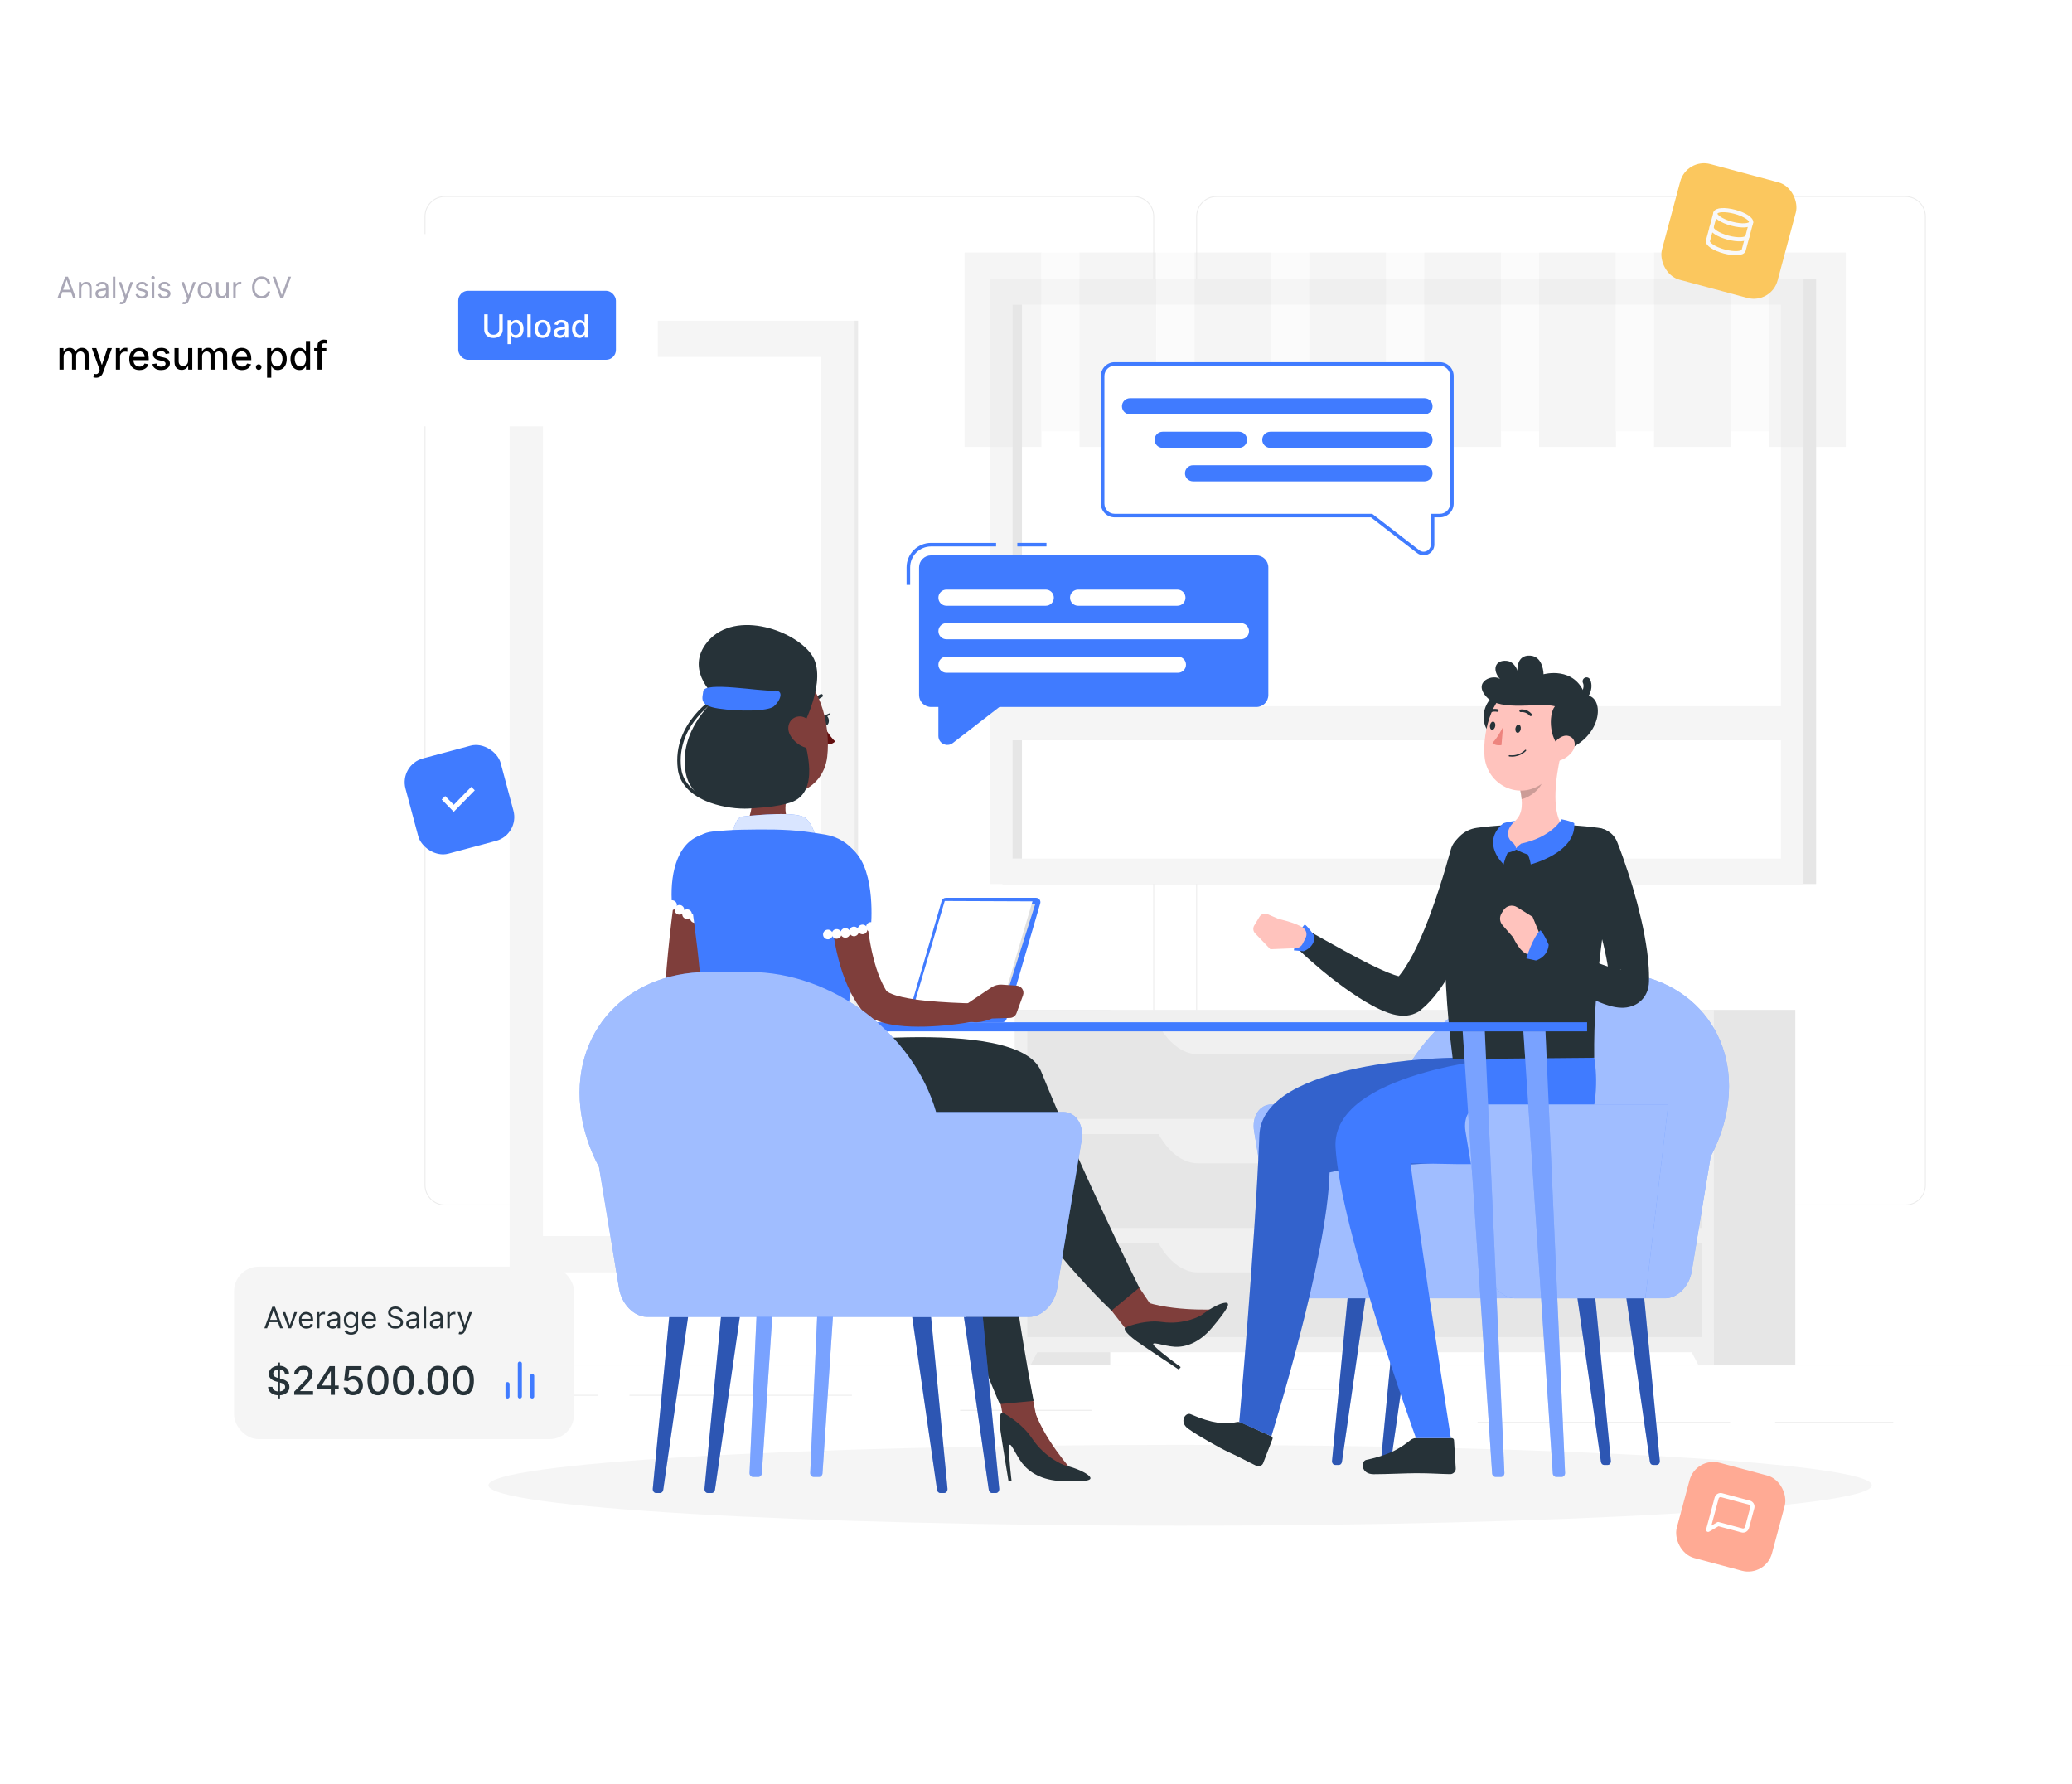 <svg width="841" height="724" viewBox="0 0 841 724" fill="none" xmlns="http://www.w3.org/2000/svg">
<path d="M841 553.712H117V554.074H841V553.712Z" fill="#EBEBEB"/>
<path d="M768.457 577.019H720.496V577.381H768.457V577.019Z" fill="#EBEBEB"/>
<path d="M702.263 577.019H599.736V577.381H702.263V577.019Z" fill="#EBEBEB"/>
<path d="M543.194 563.573H515.404V563.935H543.194V563.573Z" fill="#EBEBEB"/>
<path d="M242.613 566.006H192.961V566.368H242.613V566.006Z" fill="#EBEBEB"/>
<path d="M345.784 566.006H255.504V566.368H345.784V566.006Z" fill="#EBEBEB"/>
<path d="M443.013 572.121H389.706V572.483H443.013V572.121Z" fill="#EBEBEB"/>
<path d="M460.196 489.134H180.589C176.032 489.134 172.324 485.426 172.324 480.869V87.836C172.324 83.279 176.032 79.57 180.589 79.57H460.196C464.752 79.57 468.46 83.279 468.46 87.836V480.869C468.46 485.426 464.752 489.134 460.196 489.134ZM180.589 79.934C176.23 79.934 172.686 83.479 172.686 87.837V480.871C172.686 485.229 176.23 488.774 180.589 488.774H460.196C464.553 488.774 468.098 485.229 468.098 480.871V87.836C468.098 83.479 464.553 79.933 460.196 79.933L180.589 79.934Z" fill="#EBEBEB"/>
<path d="M773.393 489.134H493.787C489.23 489.134 485.523 485.426 485.523 480.869V87.836C485.523 83.279 489.232 79.57 493.787 79.57H773.393C777.951 79.57 781.658 83.279 781.658 87.836V480.869C781.659 485.426 777.951 489.134 773.393 489.134ZM493.787 79.934C489.43 79.934 485.885 83.479 485.885 87.837V480.871C485.885 485.229 489.43 488.774 493.787 488.774H773.393C777.751 488.774 781.296 485.229 781.296 480.871V87.836C781.296 83.479 777.751 79.933 773.393 79.933L493.787 79.934Z" fill="#EBEBEB"/>
<path d="M346.863 130.139H206.851V516.316H346.863V130.139Z" fill="#F5F5F5"/>
<path d="M346.865 516.316H348.283L348.283 130.138H346.865L346.865 516.316Z" fill="#EBEBEB"/>
<path d="M333.354 144.87H220.363V501.584H333.354V144.87Z" fill="white"/>
<path d="M406.863 358.724L737.141 358.724V113.33L406.863 113.33L406.863 358.724Z" fill="#E6E6E6"/>
<path d="M401.751 358.724L732.03 358.724V113.33L401.751 113.33L401.751 358.724Z" fill="#F5F5F5"/>
<path d="M722.854 348.418V123.638L410.926 123.638L410.926 348.418L722.854 348.418Z" fill="white"/>
<path d="M414.791 348.419L414.791 123.639H410.927L410.927 348.419H414.791Z" fill="#E6E6E6"/>
<path d="M405.546 300.4L728.234 300.4V286.563L405.546 286.563V300.4Z" fill="#F5F5F5"/>
<g opacity="0.4">
<path d="M422.692 102.488H391.509V181.353H422.692V102.488Z" fill="#E6E6E6"/>
<path d="M422.691 175.015H438.148V102.486H422.691V175.015Z" fill="#F5F5F5"/>
<path d="M469.332 102.488H438.149V181.353H469.332V102.488Z" fill="#E6E6E6"/>
<path d="M469.331 175.015H484.788V102.486H469.331V175.015Z" fill="#F5F5F5"/>
<path d="M515.972 102.488H484.789V181.353H515.972V102.488Z" fill="#E6E6E6"/>
<path d="M515.971 175.015H531.428V102.486H515.971V175.015Z" fill="#F5F5F5"/>
<path d="M562.612 102.488H531.429V181.353H562.612V102.488Z" fill="#E6E6E6"/>
<path d="M562.612 175.015H578.069V102.486H562.612V175.015Z" fill="#F5F5F5"/>
<path d="M609.252 102.488H578.069V181.353H609.252V102.488Z" fill="#E6E6E6"/>
<path d="M609.252 175.015H624.709V102.486H609.252V175.015Z" fill="#F5F5F5"/>
<path d="M655.892 102.488H624.709V181.353H655.892V102.488Z" fill="#E6E6E6"/>
<path d="M655.892 175.015H671.349V102.486H655.892V175.015Z" fill="#F5F5F5"/>
<path d="M702.532 102.488H671.349V181.353H702.532V102.488Z" fill="#E6E6E6"/>
<path d="M702.532 175.015H717.989V102.486H702.532V175.015Z" fill="#F5F5F5"/>
<path d="M749.172 102.488H717.99V181.353H749.172V102.488Z" fill="#E6E6E6"/>
</g>
<path d="M411.985 553.713H450.629V409.785H411.985V553.713Z" fill="#E6E6E6"/>
<path d="M418.416 553.712H411.984V540.761H425.159L418.416 553.712Z" fill="#F0F0F0"/>
<path d="M690.051 553.713H728.695V409.785H690.051V553.713Z" fill="#E6E6E6"/>
<path d="M411.986 548.74H695.665V409.784H411.986V548.74Z" fill="#F0F0F0"/>
<path d="M416.974 454.05L690.675 454.05V415.943L416.974 415.943V454.05Z" fill="#E6E6E6"/>
<path d="M486.208 427.784H621.44C627.714 427.784 633.713 423.082 638.029 414.784H469.618C473.935 423.084 479.933 427.784 486.208 427.784Z" fill="#F0F0F0"/>
<path d="M689.232 553.712H695.664V540.761H682.489L689.232 553.712Z" fill="#F0F0F0"/>
<path d="M416.974 498.316L690.675 498.316V460.209L416.974 460.209V498.316Z" fill="#E6E6E6"/>
<path d="M486.208 472.051H621.44C627.714 472.051 633.713 467.349 638.029 459.049H469.618C473.935 467.349 479.933 472.051 486.208 472.051Z" fill="#F0F0F0"/>
<path d="M416.974 542.58H690.675V504.473L416.974 504.473V542.58Z" fill="#E6E6E6"/>
<path d="M486.208 516.316H621.44C627.714 516.316 633.713 511.615 638.029 503.316H469.618C473.935 511.615 479.933 516.316 486.208 516.316Z" fill="#F0F0F0"/>
<path d="M479 619.108C634.055 619.108 759.751 611.768 759.751 602.713C759.751 593.657 634.055 586.317 479 586.317C323.945 586.317 198.249 593.657 198.249 602.713C198.249 611.768 323.945 619.108 479 619.108Z" fill="#F5F5F5"/>
<path d="M652.588 594.453H651.035C650.43 594.453 649.912 593.922 649.806 593.193L640.271 526.835H647.511L653.826 592.753C653.914 593.658 653.335 594.453 652.588 594.453Z" fill="#407BFF"/>
<path opacity="0.3" d="M652.588 594.453H651.035C650.43 594.453 649.912 593.922 649.806 593.193L640.271 526.835H647.511L653.826 592.753C653.914 593.658 653.335 594.453 652.588 594.453Z" fill="black"/>
<path d="M672.453 594.453H670.901C670.295 594.453 669.777 593.922 669.671 593.193L660.136 526.835H667.376L673.691 592.753C673.779 593.658 673.2 594.453 672.453 594.453Z" fill="#407BFF"/>
<path opacity="0.3" d="M672.453 594.453H670.901C670.295 594.453 669.777 593.922 669.671 593.193L660.136 526.835H667.376L673.691 592.753C673.779 593.658 673.2 594.453 672.453 594.453Z" fill="black"/>
<path d="M561.765 594.453H563.317C563.922 594.453 564.441 593.922 564.546 593.193L574.081 526.835H566.841L560.527 592.753C560.44 593.658 561.019 594.453 561.765 594.453Z" fill="#407BFF"/>
<path opacity="0.3" d="M561.765 594.453H563.317C563.922 594.453 564.441 593.922 564.546 593.193L574.081 526.835H566.841L560.527 592.753C560.44 593.658 561.019 594.453 561.765 594.453Z" fill="black"/>
<path d="M541.9 594.453H543.452C544.057 594.453 544.575 593.922 544.681 593.193L554.216 526.835H546.976L540.662 592.753C540.575 593.658 541.154 594.453 541.9 594.453Z" fill="#407BFF"/>
<path opacity="0.3" d="M541.9 594.453H543.452C544.057 594.453 544.575 593.922 544.681 593.193L554.216 526.835H546.976L540.662 592.753C540.575 593.658 541.154 594.453 541.9 594.453Z" fill="black"/>
<path d="M516.156 448.173H564.924C573.576 418.126 604.711 394.419 636.594 394.419H636.597H652.434C685.808 394.419 707.345 420.388 700.541 452.422C699.291 458.302 697.167 463.975 694.335 469.324L686.643 515.941C685.651 521.958 680.85 526.835 675.922 526.835H529.131C524.202 526.835 519.402 521.958 518.41 515.941L509.027 459.068C508.035 453.052 511.227 448.173 516.156 448.173Z" fill="#407BFF"/>
<path opacity="0.5" d="M516.156 448.173H564.924C573.576 418.126 604.711 394.419 636.594 394.419H636.597H652.434C685.808 394.419 707.345 420.388 700.541 452.422C699.291 458.302 697.167 463.975 694.335 469.324L686.643 515.941C685.651 521.958 680.85 526.835 675.922 526.835H529.131C524.202 526.835 519.402 521.958 518.41 515.941L509.027 459.068C508.035 453.052 511.227 448.173 516.156 448.173Z" fill="white"/>
<path d="M503.946 577.284L516.025 582.827C516.464 583.029 516.657 583.486 516.486 583.928L512.685 593.754C512.291 594.773 510.93 595.284 509.925 594.802C505.753 592.8 503.858 591.631 498.545 589.193C495.277 587.693 486.33 582.68 482.298 579.779C478.356 576.943 481.25 572.977 483.218 573.845C492.042 577.738 497.659 578.087 501.789 577.096C502.536 576.917 503.303 576.989 503.946 577.284Z" fill="#263238"/>
<path d="M589.592 429.228C589.592 429.228 512.372 430.188 511.179 460.626C509.464 504.379 503.003 577.024 503.003 577.024L516.025 582.826C516.025 582.826 538.84 509.926 539.655 475.758C561.32 470.361 617.22 475.803 623.788 457.995C629.162 443.427 626.256 429.228 626.256 429.228H589.592Z" fill="#407BFF"/>
<path opacity="0.2" d="M589.592 429.228C589.592 429.228 512.372 430.188 511.179 460.626C509.464 504.379 503.003 577.024 503.003 577.024L516.025 582.826C516.025 582.826 538.84 509.926 539.655 475.758C561.32 470.361 617.22 475.803 623.788 457.995C629.162 443.427 626.256 429.228 626.256 429.228H589.592Z" fill="black"/>
<path d="M606.027 349.145C605.355 351.954 604.678 354.489 603.9 357.117C603.14 359.721 602.344 362.311 601.508 364.895C599.812 370.052 597.946 375.175 595.79 380.245C593.651 385.323 591.261 390.358 588.347 395.323C586.876 397.803 585.306 400.288 583.443 402.713C581.581 405.139 579.472 407.556 576.715 409.819L576.501 409.994C576.35 410.117 576.19 410.236 576.03 410.341C574.19 411.553 572.476 411.926 571.172 412.085C569.846 412.233 568.769 412.172 567.875 412.062C566.044 411.837 564.7 411.423 563.44 410.987C560.96 410.104 558.925 409.09 556.96 408.041C553.061 405.942 549.602 403.592 546.205 401.207C542.838 398.786 539.597 396.281 536.449 393.678C533.32 391.03 530.255 388.414 527.269 385.536C525.511 383.84 525.461 381.041 527.155 379.283C528.575 377.811 530.77 377.536 532.479 378.483L532.55 378.523C535.967 380.417 539.415 382.425 542.873 384.293C546.316 386.199 549.749 388.083 553.187 389.845C556.598 391.63 560.062 393.287 563.362 394.65C564.998 395.318 566.64 395.895 567.975 396.195C568.624 396.341 569.226 396.416 569.384 396.383C569.483 396.381 569.412 396.325 569.074 396.348C568.756 396.38 568.03 396.473 567.02 397.12L566.335 397.643C567.567 396.478 568.874 394.855 570.084 393.025C571.293 391.189 572.476 389.192 573.573 387.091C575.758 382.869 577.712 378.316 579.516 373.661C581.3 368.992 582.968 364.215 584.513 359.382C586.085 354.596 587.516 349.573 588.822 344.886L588.871 344.709C590.185 339.995 595.072 337.238 599.785 338.551C604.39 339.831 607.122 344.537 606.027 349.145Z" fill="#263238"/>
<path d="M574.726 583.569H589.213C589.74 583.569 590.138 583.935 590.169 584.449L590.871 595.911C590.943 597.1 589.828 598.225 588.614 598.205C583.57 598.118 581.161 597.821 574.79 597.821C570.87 597.821 562.964 598.228 557.553 598.228C552.259 598.228 552.295 592.876 554.588 592.391C564.874 590.218 568.864 587.221 572.505 584.361C573.161 583.847 573.954 583.569 574.726 583.569Z" fill="#263238"/>
<path d="M610.405 429.228C610.405 429.228 540.362 435.143 542.085 465.558C543.972 498.864 574.724 583.569 574.724 583.569H588.889C588.889 583.569 576.765 505.998 572.503 472.086C592.245 472.086 638.032 475.803 644.6 457.995C649.974 443.427 647.068 429.228 647.068 429.228H610.405Z" fill="#407BFF"/>
<path d="M533.558 379.955C533.558 379.955 531.543 376.689 529.619 375.122C526.755 377.808 525.143 385.64 525.143 385.64L529.104 385.998C529.104 385.998 533.647 384.521 533.558 379.955Z" fill="#407BFF"/>
<path d="M519.021 372.918L514.517 370.962C513.307 370.436 511.896 370.886 511.214 372.016L509.081 375.55C508.465 376.568 508.61 377.873 509.434 378.733L515.617 385.184L525.93 384.767C527.116 384.719 528.183 384.037 528.723 382.98L529.915 380.655C530.66 379.198 530.252 377.372 528.886 376.47C525.544 374.257 519.021 372.918 519.021 372.918Z" fill="#FFC3BD"/>
<path d="M588.938 346.169C586.87 359.163 584.2 387.34 589.656 429.772L647.068 429.229C646.725 399.829 651.332 372.219 655.831 345.251C656.578 340.769 653.507 336.615 649.01 335.966C635.219 333.98 612.953 334.055 599.445 335.926C594.071 336.672 589.791 340.809 588.938 346.169Z" fill="#263238"/>
<path d="M656.355 341.585C658.039 345.765 659.396 349.782 660.783 353.923C662.157 358.038 663.365 362.216 664.506 366.435C665.602 370.668 666.652 374.938 667.453 379.325C668.258 383.714 668.967 388.171 669.214 392.9C669.29 394.073 669.312 395.288 669.327 396.503L669.305 398.359C669.269 399.668 669.079 401.656 667.865 403.782C667.292 404.812 666.391 405.867 665.456 406.594C664.967 406.997 664.496 407.296 664.02 407.557C663.516 407.845 663.071 408.035 662.635 408.196C660.863 408.843 659.495 408.928 658.383 408.935C656.202 408.893 654.706 408.517 653.312 408.142C650.595 407.353 648.417 406.388 646.296 405.376C644.198 404.342 642.227 403.249 640.3 402.128C632.643 397.588 625.752 392.53 619.065 386.927C617.194 385.361 616.949 382.575 618.516 380.704C619.837 379.127 622.025 378.706 623.8 379.551L623.901 379.6C631.389 383.168 638.998 386.822 646.418 389.896C648.268 390.659 650.116 391.374 651.913 391.971C653.685 392.583 655.471 393.112 656.861 393.323C657.518 393.43 658.119 393.417 658.052 393.354C657.994 393.336 657.687 393.28 656.901 393.549C656.714 393.62 656.513 393.708 656.232 393.852C655.99 393.986 655.744 394.148 655.447 394.37C654.929 394.777 654.377 395.416 654.047 395.98C653.355 397.181 653.322 398.093 653.3 398.352L653.218 397.042C653.138 396.15 653.061 395.253 652.929 394.325C651.939 386.9 649.845 378.992 647.524 371.219C645.197 363.452 642.536 355.512 639.824 347.967L639.796 347.892C638.141 343.286 640.532 338.211 645.138 336.554C649.632 334.94 654.58 337.196 656.355 341.585Z" fill="#263238"/>
<path d="M633.403 306.85L626.457 312.61L617 320.464C617.277 321.743 617.492 323.037 617.601 324.284C618.053 328.849 617.054 333.049 611.504 335.176C609.408 335.979 607.584 337.511 606.922 339.656C606.173 342.083 607.058 344.779 614.678 344.777C625.865 344.775 631.709 339.801 633.908 337.351C634.528 336.66 634.537 335.643 634.003 334.886C629.572 328.599 631.596 314.7 633.403 306.85Z" fill="#FFC3BD"/>
<path d="M614.404 342.316C614.404 342.316 615.148 343.121 615.373 344.285C615.955 343.301 617.471 342.316 617.471 342.316C617.471 342.316 620.792 343.793 621.483 347.015C619.355 346.88 615.461 344.776 615.461 344.776C615.461 344.776 613.447 345.94 611.433 346.03C611.524 343.524 614.404 342.316 614.404 342.316Z" fill="#407BFF"/>
<path d="M617.471 342.316C620.691 345.943 621.304 350.759 621.304 350.759C621.304 350.759 639.841 346.127 638.971 334.045C637.411 333.06 633.832 332.467 633.832 332.467C633.832 332.467 629.845 339.704 617.471 342.316Z" fill="#407BFF"/>
<path d="M614.404 342.316C611.183 345.943 610.323 350.759 610.323 350.759C610.323 350.759 600.816 342.106 610.077 334.145C611.706 333.474 614.977 333.117 614.977 333.117C614.977 333.117 608.825 338.108 614.404 342.316Z" fill="#407BFF"/>
<path opacity="0.2" d="M617.002 320.464C617.278 321.743 617.494 323.037 617.603 324.284C621.13 323.574 625.842 319.817 626.334 316.214C626.519 314.859 626.55 313.55 626.457 312.61L617.002 320.464Z" fill="black"/>
<path d="M606.853 281.907C598.133 288.09 603.012 302.594 610.449 297.044C617.888 291.494 613.959 276.868 606.853 281.907Z" fill="#263238"/>
<path d="M636.267 294.823C633.853 305.926 633.005 312.526 626.447 317.593C616.583 325.214 603.511 318.443 602.552 306.96C601.689 296.624 605.782 280.204 617.463 277.06C628.969 273.963 638.681 283.72 636.267 294.823Z" fill="#FFC3BD"/>
<path d="M631.127 286.594C624.971 284.893 609.101 288.932 603.467 282.923C597.425 276.478 606.241 273.345 608.838 275.583C605.548 271.824 606.777 267.796 611.434 268.154C614.83 268.414 615.913 272.182 615.913 272.182C615.913 272.182 615.345 265.598 621.188 266.051C626.493 266.462 626.509 273.616 626.509 273.616C626.509 273.616 639.172 270.035 643.391 282.12C651.358 281.94 651.179 298.709 635.157 304.677C628.651 301.453 628.351 290.014 631.127 286.594Z" fill="#263238"/>
<path d="M641.687 284.536C640.923 284.536 640.243 283.989 640.103 283.21C639.945 282.335 640.524 281.5 641.396 281.339C641.541 281.296 641.971 280.942 642.329 280.163C642.706 279.345 642.95 278.123 642.504 277.147C642.134 276.336 642.492 275.382 643.302 275.011C644.11 274.638 645.067 275 645.437 275.809C646.403 277.929 645.891 280.321 645.088 281.855C644.32 283.324 643.184 284.293 641.975 284.509C641.878 284.528 641.783 284.536 641.687 284.536Z" fill="#263238"/>
<path d="M638.074 305.117C636.445 307.255 634.063 308.525 631.977 308.893C628.838 309.446 627.883 306.559 629.272 303.754C630.522 301.23 633.659 297.901 636.561 298.622C639.421 299.332 639.937 302.671 638.074 305.117Z" fill="#FFC3BD"/>
<path d="M617.252 295.838C617.112 296.749 616.514 297.429 615.916 297.358C615.318 297.287 614.947 296.491 615.087 295.58C615.228 294.669 615.826 293.989 616.424 294.06C617.022 294.132 617.393 294.927 617.252 295.838Z" fill="#263238"/>
<path d="M606.916 294.61C606.776 295.521 606.178 296.201 605.58 296.13C604.982 296.06 604.611 295.263 604.752 294.352C604.892 293.442 605.49 292.761 606.088 292.832C606.686 292.903 607.057 293.699 606.916 294.61Z" fill="#263238"/>
<path d="M610.066 294.975C610.066 294.975 607.897 299.393 605.749 301.468C607.023 302.829 609.43 302.361 609.43 302.361L610.066 294.975Z" fill="#ED847E"/>
<path d="M613.66 307.041C617.288 307.041 619.316 304.779 619.408 304.674C619.507 304.562 619.495 304.391 619.384 304.293C619.272 304.193 619.101 304.206 619.003 304.317C618.98 304.344 616.673 306.921 612.653 306.439C612.504 306.42 612.371 306.527 612.354 306.676C612.336 306.824 612.442 306.959 612.591 306.976C612.959 307.021 613.316 307.041 613.66 307.041Z" fill="#263238"/>
<path d="M621.408 290.588C621.495 290.569 621.577 290.527 621.648 290.464C621.871 290.266 621.892 289.924 621.693 289.701C619.728 287.493 617.251 287.894 617.148 287.913C616.866 287.933 616.656 288.243 616.708 288.539C616.758 288.833 617.038 289.029 617.332 288.979C617.435 288.963 619.342 288.686 620.885 290.421C621.02 290.572 621.223 290.628 621.408 290.588Z" fill="#263238"/>
<path d="M603.225 289.994C603.392 290.042 603.577 290.008 603.721 289.89C605.612 288.317 607.556 288.837 607.575 288.843C607.863 288.924 608.162 288.756 608.241 288.468C608.322 288.181 608.156 287.884 607.869 287.802L607.866 287.8C607.765 287.771 605.351 287.125 603.028 289.057C602.798 289.248 602.768 289.588 602.957 289.819C603.031 289.907 603.125 289.965 603.225 289.994Z" fill="#263238"/>
<path d="M622.074 372.051L615.738 368.112C613.836 366.93 611.334 367.53 610.177 369.449L609.431 370.685C608.529 372.179 608.696 374.085 609.841 375.4L614.214 380.42C614.214 380.42 618.02 389.293 622.432 386.95L625.797 381.119L622.074 372.051Z" fill="#FFC3BD"/>
<path d="M628.602 383.396C628.602 383.396 627.007 379.476 625.29 377.492C622.107 380.219 619.53 388.911 619.53 388.911L623.422 389.749C623.422 389.749 628.121 388.574 628.602 383.396Z" fill="#407BFF"/>
<path d="M677.131 448.173H601.955C597.026 448.173 593.836 453.05 594.828 459.067L604.211 515.94C605.205 521.956 610.003 526.833 614.932 526.833H667.823L677.131 448.173Z" fill="#407BFF"/>
<path opacity="0.5" d="M677.131 448.173H601.955C597.026 448.173 593.836 453.05 594.828 459.067L604.211 515.94C605.205 521.956 610.003 526.833 614.932 526.833H667.823L677.131 448.173Z" fill="white"/>
<path d="M330.266 599.332H332.435C333.173 599.332 333.787 598.709 333.841 597.904L345.788 418.514H336.815L328.858 597.717C328.819 598.596 329.461 599.332 330.266 599.332Z" fill="#407BFF"/>
<path opacity="0.3" d="M330.266 599.332H332.435C333.173 599.332 333.787 598.709 333.841 597.904L345.788 418.514H336.815L328.858 597.717C328.819 598.596 329.461 599.332 330.266 599.332Z" fill="white"/>
<path d="M305.644 599.332H307.813C308.551 599.332 309.165 598.709 309.219 597.904L321.166 418.514H312.193L304.236 597.717C304.197 598.596 304.839 599.332 305.644 599.332Z" fill="#407BFF"/>
<path opacity="0.3" d="M305.644 599.332H307.813C308.551 599.332 309.165 598.709 309.219 597.904L321.166 418.514H312.193L304.236 597.717C304.197 598.596 304.839 599.332 305.644 599.332Z" fill="white"/>
<path d="M609.213 599.332H607.044C606.305 599.332 605.691 598.709 605.638 597.904L593.69 418.514H602.663L610.62 597.717C610.661 598.596 610.018 599.332 609.213 599.332Z" fill="#407BFF"/>
<path opacity="0.3" d="M609.213 599.332H607.044C606.305 599.332 605.691 598.709 605.638 597.904L593.69 418.514H602.663L610.62 597.717C610.661 598.596 610.018 599.332 609.213 599.332Z" fill="white"/>
<path d="M633.835 599.332H631.665C630.927 599.332 630.313 598.709 630.259 597.904L618.312 418.514H627.285L635.242 597.717C635.281 598.596 634.64 599.332 633.835 599.332Z" fill="#407BFF"/>
<path opacity="0.3" d="M633.835 599.332H631.665C630.927 599.332 630.313 598.709 630.259 597.904L618.312 418.514H627.285L635.242 597.717C635.281 598.596 634.64 599.332 633.835 599.332Z" fill="white"/>
<path d="M644.189 414.824H294.784V418.513H644.189V414.824Z" fill="#407BFF"/>
<path d="M288.962 357.684L285.663 381.965C284.622 390.051 283.534 398.157 282.755 406.116C282.645 407.117 282.573 408.094 282.492 409.077L282.372 410.551C282.382 410.443 282.373 410.053 282.321 409.827C282.298 409.593 282.224 409.339 282.153 409.138C282.105 408.962 282.004 408.762 281.936 408.631C281.885 408.516 281.791 408.384 281.735 408.304C281.478 407.975 281.451 408.019 281.519 408.09C281.575 408.171 281.781 408.33 282.011 408.503C282.498 408.854 283.183 409.251 283.93 409.625C287.002 411.128 290.801 412.408 294.562 413.571C302.16 415.876 310.131 417.87 318.006 419.811L317.115 426.728C308.688 426.43 300.415 425.647 292.004 424.129C287.783 423.327 283.605 422.45 279.099 420.722C277.961 420.273 276.793 419.765 275.523 419.045C274.881 418.675 274.228 418.259 273.501 417.674C272.784 417.083 272.007 416.407 271.19 415.21C270.786 414.606 270.395 413.879 270.096 412.994C269.948 412.548 269.835 412.039 269.752 411.555C269.686 411.074 269.66 410.427 269.667 410.062L269.703 408.455C269.728 407.383 269.745 406.306 269.797 405.255C270.14 396.794 270.901 388.539 271.803 380.284C272.685 372.029 273.737 363.849 275.032 355.627L288.962 357.684Z" fill="#7F3E3B"/>
<path d="M336.237 427.115L330.928 431.967C329.688 433.1 327.885 433.365 326.372 432.636L320.503 429.811C320.503 429.811 311.801 429.452 310.56 424.135L312.81 420.004L326.291 418.505C327.677 418.352 329.074 418.662 330.263 419.389L335.819 422.781C337.368 423.727 337.577 425.892 336.237 427.115Z" fill="#7F3E3B"/>
<path d="M304.444 307.793C305.821 316.122 306.989 331.341 301.032 336.695C301.032 336.695 315.573 344.308 325.108 357.597C335.306 349.517 326.766 337.461 326.766 337.461C317.599 334.982 318.04 328.137 319.84 321.751L304.444 307.793Z" fill="#7F3E3B"/>
<path d="M331.656 342.582C331.656 342.582 330.888 335.52 327.034 332.029C323.796 329.096 306.804 330.726 301.452 331.323C300.444 331.434 299.574 332.06 299.137 332.973L295.255 341.082L331.656 342.582Z" fill="#407BFF"/>
<path opacity="0.8" d="M331.656 342.582C331.656 342.582 330.888 335.52 327.034 332.029C323.796 329.096 306.804 330.726 301.452 331.323C300.444 331.434 299.574 332.06 299.137 332.973L295.255 341.082L331.656 342.582Z" fill="white"/>
<path d="M284.577 338.864C274.092 342.275 271.839 356.333 272.783 367.274L293.946 380.291C293.946 380.291 299.085 364.314 299.041 355.784C298.995 346.703 291.697 336.547 284.577 338.864Z" fill="#407BFF"/>
<path d="M288.675 377.103C288.168 377.103 287.661 376.9 287.285 376.538C287.198 376.437 287.111 376.334 287.053 376.234C286.981 376.132 286.908 376.017 286.865 375.886C286.823 375.77 286.778 375.655 286.749 375.524C286.72 375.394 286.707 375.278 286.707 375.148C286.707 374.627 286.923 374.12 287.285 373.758C288.023 373.018 289.341 373.018 290.065 373.758C290.427 374.12 290.644 374.627 290.644 375.148C290.644 375.278 290.63 375.394 290.601 375.524C290.572 375.655 290.543 375.77 290.485 375.886C290.443 376.017 290.385 376.132 290.311 376.234C290.239 376.334 290.153 376.437 290.065 376.538C289.703 376.9 289.196 377.103 288.675 377.103Z" fill="white"/>
<path d="M284.606 375.77C284.606 375.77 284.606 375.77 284.62 375.77C283.868 375.481 283.39 374.771 283.361 374.004C282.796 374.511 281.971 374.67 281.232 374.322C280.508 373.989 280.074 373.251 280.088 372.498C279.495 372.976 278.655 373.076 277.945 372.686C277.237 372.31 276.859 371.557 276.917 370.804C276.294 371.238 275.455 371.296 274.761 370.876C273.833 370.326 273.543 369.11 274.095 368.183C274.66 367.256 275.876 366.952 276.801 367.517C277.453 367.922 277.787 368.646 277.742 369.356C278.322 368.936 279.118 368.864 279.799 369.226C280.465 369.588 280.856 370.281 280.841 371.005C281.393 370.558 282.189 370.44 282.883 370.759C283.578 371.078 283.999 371.758 284.027 372.468C284.563 372.006 285.33 371.832 286.054 372.106C287.052 372.511 287.56 373.655 287.154 374.656C286.85 375.436 286.112 375.899 285.33 375.899C285.084 375.901 284.852 375.856 284.606 375.77Z" fill="white"/>
<path d="M272.79 369.24C272.66 369.24 272.53 369.226 272.398 369.197C272.268 369.168 272.152 369.139 272.036 369.081C271.906 369.037 271.79 368.979 271.69 368.907C271.588 368.835 271.486 368.749 271.4 368.661C271.299 368.574 271.226 368.473 271.154 368.371C271.082 368.255 271.024 368.141 270.966 368.025C270.922 367.909 270.878 367.779 270.85 367.663C270.836 367.531 270.82 367.401 270.82 367.271C270.82 367.14 270.836 367.01 270.85 366.894C270.879 366.764 270.922 366.648 270.966 366.518C271.008 366.402 271.082 366.286 271.154 366.185C271.226 366.083 271.299 365.982 271.4 365.881C271.487 365.794 271.588 365.707 271.69 365.634C271.79 365.577 271.906 365.504 272.036 365.461C272.152 365.417 272.268 365.374 272.398 365.345C273.036 365.229 273.716 365.433 274.166 365.881C274.266 365.982 274.34 366.083 274.412 366.185C274.484 366.286 274.542 366.402 274.6 366.518C274.644 366.648 274.687 366.764 274.702 366.894C274.731 367.01 274.744 367.14 274.744 367.271C274.744 367.401 274.729 367.531 274.702 367.663C274.686 367.779 274.644 367.909 274.6 368.025C274.542 368.141 274.484 368.255 274.412 368.371C274.34 368.473 274.266 368.575 274.166 368.661C273.804 369.023 273.296 369.24 272.79 369.24Z" fill="white"/>
<path d="M351.24 359.292C350.354 371.335 347.674 391.617 341.074 425.76L284.399 424.074C285.886 403.154 283.642 387.554 278.514 350.94C277.579 344.258 282.383 338.147 289.096 337.455C292.735 337.08 296.868 336.77 301.031 336.693C310.582 336.517 318.404 336.446 326.766 337.459C329.527 337.795 332.38 338.23 335.103 338.694C344.989 340.383 351.976 349.292 351.24 359.292Z" fill="#407BFF"/>
<path d="M333.766 292.461C333.899 293.579 334.601 294.415 335.331 294.326C336.061 294.238 336.546 293.262 336.411 292.143C336.276 291.025 335.576 290.189 334.846 290.278C334.116 290.366 333.632 291.343 333.766 292.461Z" fill="#263238"/>
<path d="M334.532 290.379L337.124 289.283C337.124 289.283 335.998 291.546 334.532 290.379Z" fill="#263238"/>
<path d="M334.152 294.195C334.152 294.195 336.627 298.78 338.993 300.852C337.682 302.408 335.096 302.077 335.096 302.077L334.152 294.195Z" fill="#630F0F"/>
<path d="M333.902 282.658C334.028 282.471 334.054 282.224 333.951 282.005C333.795 281.675 333.399 281.535 333.069 281.691C329.766 283.259 329.32 286.281 329.303 286.409C329.254 286.771 329.507 287.104 329.869 287.153C330.23 287.202 330.563 286.95 330.613 286.59C330.628 286.49 330.998 284.14 333.637 282.887C333.748 282.833 333.838 282.752 333.902 282.658Z" fill="#263238"/>
<path d="M295.198 292.206C297.687 305.836 298.449 311.659 306.229 317.875C317.932 327.226 334.128 321.188 335.762 307.089C337.234 294.399 332.916 274.241 318.821 270.386C304.933 266.591 292.709 278.576 295.198 292.206Z" fill="#7F3E3B"/>
<path d="M325.215 296.023C327.513 303.512 332.988 321.62 320.893 325.651C311.432 328.805 281.808 331.327 278.398 313.97C274.871 296.022 290.874 283.249 290.874 283.249C290.874 283.249 278.196 272.85 286.319 261.523C296.789 246.922 321.857 255.178 329.298 265.495C336.531 275.523 325.215 296.023 325.215 296.023Z" fill="#263238"/>
<path d="M302.288 328.141C297.437 328.141 291.42 327.151 286.465 325.02C279.738 322.122 275.811 317.645 275.11 312.073C272.732 293.146 290.344 282.745 290.524 282.644L291.225 283.857C291.055 283.956 274.241 293.906 276.502 311.898C277.304 318.281 282.664 321.857 287.02 323.732C295.618 327.435 306.726 327.415 309.422 325.438L310.25 326.569C308.847 327.596 305.889 328.141 302.288 328.141Z" fill="#263238"/>
<path d="M285.423 280.533C285.263 282.954 283.255 286.28 291.649 287.529C300.043 288.78 311.705 288.662 314.099 286.642C316.491 284.623 318.851 279.796 313.845 280.227C308.838 280.66 285.693 276.394 285.423 280.533Z" fill="#407BFF"/>
<path d="M320.635 298.159C322.07 300.886 324.63 302.696 327.061 303.408C330.718 304.478 332.593 301.22 331.615 297.745C330.736 294.617 327.775 290.291 324.087 290.745C320.454 291.193 318.995 295.042 320.635 298.159Z" fill="#7F3E3B"/>
<path d="M408.976 584.353L422.414 584.099L415.908 550.556L402.47 550.811L408.976 584.353Z" fill="#7F3E3B"/>
<path d="M419.053 569.749C422.608 583.136 435.671 597.307 435.671 597.307L417.026 592.569L408.876 580.99L410.303 577.924L419.053 569.749Z" fill="#7F3E3B"/>
<path d="M405.811 575.971C405.754 577.458 405.867 579.152 406.082 580.655C406.868 586.192 409.312 600.871 409.312 600.871L410.578 600.879C410.578 600.879 409.379 590.998 409.552 587.357C409.726 583.715 412.076 590.154 414.914 593.796C417.752 597.439 422.862 600.755 431.129 601.013C440.809 601.315 444.665 600.908 441.563 598.492C438.462 596.075 431.866 594.498 431.866 594.498C431.866 594.498 424.251 591.763 418.808 583.579C415.278 578.272 409.363 574.433 406.795 573.186C406.019 573.324 405.856 574.789 405.811 575.971Z" fill="#263238"/>
<path d="M456.566 538.788L473.719 539.318L454.535 510.795L442.657 520.947L456.566 538.788Z" fill="#7F3E3B"/>
<path d="M460.639 526.677C473.101 532.482 493.061 531.339 493.061 531.339L476.837 544.357L462.923 543.326L461.453 540.234L460.639 526.677Z" fill="#7F3E3B"/>
<path d="M458.001 541.467C459.058 542.528 460.371 543.599 461.608 544.46C466.159 547.629 478.445 555.75 478.445 555.75L479.233 554.759C479.233 554.759 471.237 548.941 468.67 546.313C466.104 543.685 472.283 546.242 476.709 546.501C481.137 546.762 486.727 545.011 492.022 538.685C498.221 531.278 500.304 527.967 496.615 528.753C492.925 529.539 487.694 533.649 487.694 533.649C487.694 533.649 480.982 537.767 471.612 536.449C465.536 535.595 459.065 537.621 456.563 538.788C456.187 539.493 457.161 540.622 458.001 541.467Z" fill="#263238"/>
<path d="M321.31 424.772C321.31 424.772 413.062 411.2 422.561 434.719C439.089 475.639 462.428 522.527 462.428 522.527L451.158 531.849C451.158 531.849 411.154 494.816 396.922 453.705C379.923 459.204 325.841 476.902 306.032 476.902C284.875 476.902 276.235 458.864 283.876 428.912C284.557 426.242 286.991 424.391 289.746 424.406C303.065 424.471 321.31 424.772 321.31 424.772Z" fill="#263238"/>
<path d="M330.105 436.72C330.105 436.72 405.408 434.452 406.044 461.132C407.095 505.251 419.529 568.47 419.529 568.47L405.793 569.749C405.793 569.749 383.336 519.461 377.395 476.363C350.571 478.104 325.841 476.902 306.032 476.902C283.833 476.902 281.998 452.522 303.607 424.076C316.814 424.076 330.105 436.72 330.105 436.72Z" fill="#263238"/>
<path d="M283.65 420.724L282.05 425.754C281.84 426.142 282.295 426.556 282.949 426.576L341.279 428.311C341.79 428.326 342.22 428.088 342.262 427.768L342.924 422.71C342.971 422.36 342.536 422.049 341.977 422.033L284.586 420.325C284.164 420.312 283.786 420.473 283.65 420.724Z" fill="white"/>
<path d="M291.167 427.37L289.629 427.324C289.324 427.315 289.095 427.15 289.121 426.957L290.037 420.388C290.063 420.195 290.337 420.046 290.643 420.055L292.18 420.1C292.486 420.108 292.715 420.273 292.689 420.466L291.772 427.036C291.746 427.23 291.474 427.379 291.167 427.37Z" fill="#263238"/>
<path d="M336.942 428.731L335.406 428.685C335.101 428.676 334.872 428.511 334.898 428.318L335.814 421.749C335.842 421.556 336.114 421.407 336.42 421.416L337.958 421.461C338.263 421.469 338.492 421.634 338.466 421.827L337.549 428.397C337.522 428.591 337.249 428.74 336.942 428.731Z" fill="#263238"/>
<path d="M314.055 428.051L312.519 428.004C312.214 427.996 311.985 427.83 312.011 427.638L312.927 421.068C312.953 420.876 313.227 420.727 313.533 420.735L315.07 420.782C315.376 420.79 315.605 420.955 315.579 421.148L314.662 427.718C314.633 427.91 314.361 428.059 314.055 428.051Z" fill="#263238"/>
<path d="M383.903 364.33H420.535C421.705 364.33 422.548 365.452 422.221 366.576L408.532 413.56C408.313 414.309 407.627 414.824 406.846 414.824H370.213C369.043 414.824 368.2 413.702 368.528 412.579L382.217 365.594C382.436 364.844 383.122 364.33 383.903 364.33Z" fill="#407BFF"/>
<path d="M384.579 366.054L420.182 366.899L406.124 411.215L370.519 410.369L384.579 366.054Z" fill="#E0E0E0"/>
<path d="M383.459 365.619L419.073 365.766L405.883 410.347L370.27 410.2L383.459 365.619Z" fill="white"/>
<path d="M351.349 366.541C351.42 367.953 351.554 369.709 351.683 371.314C351.826 372.954 352.006 374.596 352.223 376.229C352.629 379.501 353.172 382.738 353.843 385.901C354.54 389.053 355.361 392.144 356.43 395.032C356.962 396.478 357.55 397.876 358.196 399.195C358.509 399.87 358.864 400.492 359.214 401.118L359.743 402.008C359.698 401.949 359.635 401.946 359.685 401.997C359.785 402.224 360.807 402.878 361.991 403.346C363.205 403.838 364.654 404.251 366.163 404.594C369.2 405.292 372.504 405.747 375.846 406.09C382.534 406.742 389.521 407.066 396.367 407.207L397.058 414.145C389.909 415.524 382.827 416.394 375.471 416.585C371.794 416.668 368.076 416.603 364.182 416.122C362.232 415.863 360.241 415.517 358.119 414.897C356.001 414.228 353.715 413.463 351.192 411.322C350.575 410.798 349.947 410.117 349.375 409.357L348.442 408.054C347.859 407.194 347.281 406.325 346.777 405.444C345.723 403.689 344.83 401.894 344.045 400.085C342.449 396.47 341.252 392.809 340.306 389.133C339.348 385.461 338.657 381.772 338.152 378.077C337.91 376.227 337.713 374.376 337.555 372.517C337.39 370.621 337.293 368.871 337.271 366.771L351.349 366.541Z" fill="#7F3E3B"/>
<path d="M346.585 345.187C355.703 353.772 353.506 376.147 353.506 376.147L336.035 379.201C336.035 379.201 325.248 363.16 329.039 356.434C332.988 349.428 341.651 340.542 346.585 345.187Z" fill="#407BFF"/>
<path d="M353.502 378.116C352.994 378.116 352.474 377.899 352.112 377.537C352.023 377.45 351.938 377.349 351.866 377.233C351.808 377.133 351.734 377.017 351.692 376.901C351.648 376.785 351.603 376.655 351.576 376.523C351.561 376.409 351.547 376.277 351.547 376.147C351.547 375.627 351.751 375.119 352.113 374.757C352.213 374.67 352.301 374.583 352.417 374.511C352.517 374.438 352.633 374.38 352.75 374.337C352.881 374.279 352.996 374.25 353.127 374.221C353.751 374.091 354.43 374.308 354.895 374.757C355.257 375.119 355.474 375.627 355.474 376.147C355.474 376.277 355.459 376.409 355.432 376.523C355.402 376.655 355.374 376.785 355.316 376.901C355.273 377.017 355.215 377.133 355.142 377.233C355.07 377.349 354.983 377.45 354.896 377.537C354.53 377.898 354.022 378.116 353.502 378.116Z" fill="white"/>
<path d="M337.632 379.159C337.543 378.073 338.34 377.117 339.426 377.03C340.179 376.958 340.89 377.334 341.265 377.957C341.496 377.276 342.09 376.741 342.843 376.625C343.597 376.523 344.321 376.857 344.741 377.45C344.93 376.755 345.494 376.19 346.231 376.046C346.984 375.886 347.723 376.19 348.172 376.754C348.318 376.046 348.854 375.45 349.591 375.248V375.264C350.648 374.974 351.719 375.61 351.994 376.654C352.27 377.696 351.647 378.782 350.588 379.056C349.822 379.26 349.026 378.969 348.548 378.375C348.389 379.114 347.808 379.724 347.012 379.896C346.23 380.042 345.448 379.708 345.014 379.085C344.811 379.823 344.204 380.403 343.406 380.518C342.61 380.634 341.844 380.243 341.452 379.606C341.205 380.314 340.568 380.865 339.757 380.938C339.699 380.938 339.656 380.938 339.598 380.938C338.587 380.94 337.732 380.172 337.632 379.159Z" fill="white"/>
<path d="M336.039 381.172C335.909 381.172 335.778 381.156 335.648 381.128C335.518 381.099 335.402 381.056 335.286 381.012C335.156 380.969 335.054 380.896 334.938 380.838C334.837 380.766 334.736 380.679 334.649 380.592C334.549 380.504 334.475 380.404 334.403 380.288C334.33 380.187 334.272 380.071 334.214 379.955C334.171 379.825 334.128 379.709 334.113 379.579C334.084 379.463 334.071 379.333 334.071 379.202C334.071 379.072 334.086 378.942 334.113 378.81C334.129 378.694 334.171 378.564 334.214 378.448C334.272 378.332 334.33 378.218 334.403 378.102C334.475 378 334.549 377.898 334.649 377.812C334.737 377.725 334.837 377.638 334.938 377.566C335.054 377.494 335.156 377.436 335.286 377.392C335.402 377.334 335.518 377.304 335.648 377.276C336.284 377.146 336.966 377.349 337.414 377.812C337.516 377.899 337.588 378 337.661 378.102C337.733 378.218 337.791 378.332 337.849 378.448C337.892 378.564 337.937 378.694 337.965 378.81C337.979 378.942 337.995 379.072 337.995 379.202C337.995 379.333 337.979 379.463 337.965 379.579C337.936 379.709 337.892 379.825 337.849 379.955C337.791 380.071 337.733 380.187 337.661 380.288C337.588 380.39 337.516 380.504 337.414 380.592C337.052 380.954 336.546 381.172 336.039 381.172Z" fill="white"/>
<path d="M412.682 399.964L406.636 399.555C405.127 399.454 403.629 399.855 402.373 400.699L391.264 408.161L391.18 412.864C394.739 417.004 402.622 413.297 402.622 413.297L409.933 413.062C411.128 413.025 412.178 412.263 412.587 411.141L415.233 403.883C415.9 402.053 414.625 400.095 412.682 399.964Z" fill="#7F3E3B"/>
<path d="M287.267 605.852H288.908C289.548 605.852 290.097 605.29 290.207 604.521L300.285 534.382H292.632L285.958 604.056C285.866 605.012 286.478 605.852 287.267 605.852Z" fill="#407BFF"/>
<path opacity="0.3" d="M287.267 605.852H288.908C289.548 605.852 290.097 605.29 290.207 604.521L300.285 534.382H292.632L285.958 604.056C285.866 605.012 286.478 605.852 287.267 605.852Z" fill="black"/>
<path d="M266.27 605.852H267.911C268.551 605.852 269.098 605.29 269.209 604.521L279.287 534.382H271.635L264.961 604.056C264.87 605.012 265.482 605.852 266.27 605.852Z" fill="#407BFF"/>
<path opacity="0.3" d="M266.27 605.852H267.911C268.551 605.852 269.098 605.29 269.209 604.521L279.287 534.382H271.635L264.961 604.056C264.87 605.012 265.482 605.852 266.27 605.852Z" fill="black"/>
<path d="M383.265 605.852H381.625C380.985 605.852 380.436 605.29 380.326 604.521L370.248 534.382H377.901L384.574 604.056C384.667 605.012 384.055 605.852 383.265 605.852Z" fill="#407BFF"/>
<path opacity="0.3" d="M383.265 605.852H381.625C380.985 605.852 380.436 605.29 380.326 604.521L370.248 534.382H377.901L384.574 604.056C384.667 605.012 384.055 605.852 383.265 605.852Z" fill="black"/>
<path d="M404.263 605.852H402.622C401.982 605.852 401.435 605.29 401.323 604.521L391.245 534.382H398.898L405.572 604.056C405.665 605.012 405.052 605.852 404.263 605.852Z" fill="#407BFF"/>
<path opacity="0.3" d="M404.263 605.852H402.622C401.982 605.852 401.435 605.29 401.323 604.521L391.245 534.382H398.898L405.572 604.056C405.665 605.012 405.052 605.852 404.263 605.852Z" fill="black"/>
<path d="M431.474 451.237H379.925C370.779 419.477 337.871 394.419 304.17 394.419H304.166H287.427C252.151 394.419 229.385 421.868 236.579 455.726C237.899 461.942 240.145 467.939 243.138 473.592L251.267 522.866C252.317 529.225 257.391 534.38 262.599 534.38H417.755C422.965 534.38 428.039 529.225 429.087 522.866L439.006 462.75C440.057 456.392 436.685 451.237 431.474 451.237Z" fill="#407BFF"/>
<path opacity="0.5" d="M431.474 451.237H379.925C370.779 419.477 337.871 394.419 304.17 394.419H304.166H287.427C252.151 394.419 229.385 421.868 236.579 455.726C237.899 461.942 240.145 467.939 243.138 473.592L251.267 522.866C252.317 529.225 257.391 534.38 262.599 534.38H417.755C422.965 534.38 428.039 529.225 429.087 522.866L439.006 462.75C440.057 456.392 436.685 451.237 431.474 451.237Z" fill="white"/>
<path d="M424.746 220.307H412.921V221.755H424.746V220.307Z" fill="#407BFF"/>
<path d="M369.418 237.372H367.97V230.248C367.97 224.767 372.43 220.309 377.911 220.309H404.308V221.757H377.911C373.228 221.757 369.418 225.566 369.418 230.248V237.372Z" fill="#407BFF"/>
<path d="M509.931 286.892H377.912C375.222 286.892 373.04 284.71 373.04 282.02V230.248C373.04 227.558 375.222 225.375 377.912 225.375H509.931C512.621 225.375 514.803 227.558 514.803 230.248V282.02C514.803 284.71 512.621 286.892 509.931 286.892Z" fill="#407BFF"/>
<path d="M503.687 259.408H384.155C382.346 259.408 380.881 257.942 380.881 256.134C380.881 254.325 382.346 252.86 384.155 252.86H503.687C505.496 252.86 506.961 254.325 506.961 256.134C506.961 257.942 505.496 259.408 503.687 259.408Z" fill="white"/>
<path d="M478.107 273.003H384.155C382.346 273.003 380.881 271.538 380.881 269.729C380.881 267.921 382.346 266.455 384.155 266.455H478.107C479.915 266.455 481.38 267.921 481.38 269.729C481.379 271.538 479.914 273.003 478.107 273.003Z" fill="white"/>
<path d="M424.464 245.811H384.153C382.345 245.811 380.879 244.346 380.879 242.537C380.879 240.729 382.345 239.263 384.153 239.263H424.464C426.273 239.263 427.738 240.729 427.738 242.537C427.738 244.346 426.273 245.811 424.464 245.811Z" fill="white"/>
<path d="M477.898 245.811H437.587C435.779 245.811 434.313 244.346 434.313 242.537C434.313 240.729 435.779 239.263 437.587 239.263H477.898C479.707 239.263 481.172 240.729 481.172 242.537C481.172 244.346 479.707 245.811 477.898 245.811Z" fill="white"/>
<path d="M380.881 282.964V298.649C380.881 301.668 384.349 303.369 386.736 301.521L410.773 282.917L380.881 282.964Z" fill="#407BFF"/>
<path d="M584.433 147.7H452.415C449.723 147.7 447.542 149.882 447.542 152.573V204.345C447.542 207.035 449.724 209.217 452.415 209.217H556.707L575.609 223.846C577.995 225.694 581.465 223.993 581.465 220.973V209.216H584.435C587.125 209.216 589.307 207.034 589.307 204.343V152.573C589.306 149.882 587.124 147.7 584.433 147.7Z" fill="white"/>
<path d="M577.826 225.335C576.883 225.335 575.948 225.025 575.166 224.418L556.458 209.941H452.415C449.329 209.941 446.818 207.43 446.818 204.345V152.573C446.818 149.487 449.329 146.976 452.415 146.976H584.433C587.519 146.976 590.03 149.487 590.03 152.573V204.345C590.03 207.43 587.519 209.941 584.433 209.941H582.189V220.973C582.189 222.649 581.253 224.146 579.75 224.885C579.135 225.187 578.479 225.335 577.826 225.335ZM452.415 148.424C450.127 148.424 448.266 150.285 448.266 152.573V204.345C448.266 206.632 450.127 208.493 452.415 208.493H556.953L576.051 223.273C576.947 223.968 578.091 224.088 579.112 223.586C580.131 223.085 580.739 222.109 580.739 220.973V208.493H584.432C586.72 208.493 588.58 206.632 588.58 204.345V152.573C588.58 150.285 586.72 148.424 584.432 148.424H452.415Z" fill="#407BFF"/>
<path d="M515.602 181.733H578.191C579.999 181.733 581.465 180.267 581.465 178.459C581.465 176.65 579.999 175.185 578.191 175.185H515.602C513.794 175.185 512.328 176.65 512.328 178.459C512.328 180.267 513.794 181.733 515.602 181.733Z" fill="#407BFF"/>
<path d="M471.906 181.733H502.893C504.702 181.733 506.167 180.267 506.167 178.459C506.167 176.65 504.702 175.185 502.893 175.185H471.906C470.098 175.185 468.632 176.65 468.632 178.459C468.632 180.267 470.099 181.733 471.906 181.733Z" fill="#407BFF"/>
<path d="M484.239 195.329H578.191C579.999 195.329 581.465 193.864 581.465 192.055C581.465 190.247 579.999 188.782 578.191 188.782H484.239C482.43 188.782 480.965 190.247 480.965 192.055C480.965 193.863 482.43 195.329 484.239 195.329Z" fill="#407BFF"/>
<path d="M458.657 168.136H578.189C579.998 168.136 581.463 166.671 581.463 164.862C581.463 163.054 579.998 161.588 578.189 161.588H458.657C456.848 161.588 455.383 163.054 455.383 164.862C455.383 166.671 456.85 168.136 458.657 168.136Z" fill="#407BFF"/>
<g filter="url(#filter0_d_33959_1454)">
<rect x="5" y="91" width="262" height="78" rx="10" fill="white"/>
<path d="M24.415 117H23.307L26.511 108.273H27.602L30.807 117H29.699L27.091 109.653H27.023L24.415 117ZM24.824 113.591H29.29V114.528H24.824V113.591ZM33.035 113.062V117H32.03V110.455H33.001V111.477H33.087C33.24 111.145 33.473 110.878 33.785 110.676C34.098 110.472 34.501 110.369 34.996 110.369C35.439 110.369 35.827 110.46 36.159 110.642C36.492 110.821 36.75 111.094 36.935 111.46C37.119 111.824 37.212 112.284 37.212 112.841V117H36.206V112.909C36.206 112.395 36.072 111.994 35.805 111.707C35.538 111.418 35.172 111.273 34.706 111.273C34.385 111.273 34.098 111.342 33.845 111.482C33.595 111.621 33.398 111.824 33.253 112.091C33.108 112.358 33.035 112.682 33.035 113.062ZM40.975 117.153C40.561 117.153 40.184 117.075 39.846 116.919C39.508 116.76 39.24 116.531 39.041 116.233C38.842 115.932 38.742 115.568 38.742 115.142C38.742 114.767 38.816 114.463 38.964 114.23C39.112 113.994 39.309 113.81 39.556 113.676C39.804 113.543 40.076 113.443 40.375 113.378C40.676 113.31 40.978 113.256 41.282 113.216C41.68 113.165 42.002 113.126 42.25 113.101C42.5 113.072 42.681 113.026 42.795 112.96C42.912 112.895 42.97 112.781 42.97 112.619V112.585C42.97 112.165 42.855 111.838 42.625 111.605C42.397 111.372 42.052 111.256 41.589 111.256C41.109 111.256 40.733 111.361 40.46 111.571C40.187 111.781 39.995 112.006 39.885 112.244L38.93 111.903C39.1 111.506 39.328 111.196 39.612 110.974C39.899 110.75 40.211 110.594 40.549 110.506C40.89 110.415 41.225 110.369 41.555 110.369C41.765 110.369 42.007 110.395 42.279 110.446C42.555 110.494 42.821 110.595 43.076 110.749C43.335 110.902 43.549 111.134 43.72 111.443C43.89 111.753 43.975 112.168 43.975 112.688V117H42.97V116.114H42.919C42.85 116.256 42.737 116.408 42.578 116.57C42.419 116.732 42.207 116.869 41.943 116.983C41.679 117.097 41.356 117.153 40.975 117.153ZM41.129 116.25C41.527 116.25 41.862 116.172 42.135 116.016C42.41 115.859 42.617 115.658 42.757 115.411C42.899 115.163 42.97 114.903 42.97 114.631V113.71C42.927 113.761 42.834 113.808 42.689 113.851C42.547 113.891 42.382 113.926 42.194 113.957C42.01 113.986 41.829 114.011 41.653 114.034C41.48 114.054 41.339 114.071 41.231 114.085C40.97 114.119 40.725 114.175 40.498 114.251C40.274 114.325 40.092 114.437 39.953 114.588C39.816 114.736 39.748 114.937 39.748 115.193C39.748 115.543 39.877 115.807 40.136 115.986C40.397 116.162 40.728 116.25 41.129 116.25ZM46.817 108.273V117H45.811V108.273H46.817ZM49.306 119.455C49.136 119.455 48.984 119.44 48.85 119.412C48.717 119.386 48.625 119.361 48.574 119.335L48.829 118.449C49.074 118.511 49.289 118.534 49.477 118.517C49.664 118.5 49.831 118.416 49.975 118.266C50.123 118.118 50.258 117.878 50.38 117.545L50.568 117.034L48.147 110.455H49.238L51.045 115.67H51.113L52.92 110.455H54.011L51.233 117.955C51.108 118.293 50.953 118.572 50.768 118.794C50.584 119.018 50.369 119.185 50.125 119.293C49.883 119.401 49.61 119.455 49.306 119.455ZM59.975 111.92L59.071 112.176C59.015 112.026 58.931 111.879 58.82 111.737C58.712 111.592 58.564 111.473 58.377 111.379C58.189 111.286 57.949 111.239 57.657 111.239C57.256 111.239 56.922 111.331 56.655 111.516C56.391 111.697 56.259 111.929 56.259 112.21C56.259 112.46 56.35 112.658 56.532 112.803C56.713 112.947 56.998 113.068 57.384 113.165L58.355 113.403C58.941 113.545 59.377 113.763 59.664 114.055C59.951 114.345 60.094 114.719 60.094 115.176C60.094 115.551 59.986 115.886 59.77 116.182C59.557 116.477 59.259 116.71 58.875 116.881C58.492 117.051 58.046 117.136 57.537 117.136C56.87 117.136 56.317 116.991 55.88 116.702C55.442 116.412 55.165 115.989 55.049 115.432L56.003 115.193C56.094 115.545 56.266 115.81 56.519 115.986C56.775 116.162 57.108 116.25 57.52 116.25C57.989 116.25 58.361 116.151 58.637 115.952C58.915 115.75 59.054 115.509 59.054 115.227C59.054 115 58.975 114.81 58.816 114.656C58.657 114.5 58.412 114.384 58.083 114.307L56.992 114.051C56.392 113.909 55.952 113.689 55.671 113.391C55.392 113.089 55.253 112.713 55.253 112.261C55.253 111.892 55.357 111.565 55.564 111.281C55.775 110.997 56.06 110.774 56.421 110.612C56.784 110.45 57.196 110.369 57.657 110.369C58.304 110.369 58.813 110.511 59.182 110.795C59.554 111.08 59.819 111.455 59.975 111.92ZM61.608 117V110.455H62.614V117H61.608ZM62.119 109.364C61.923 109.364 61.754 109.297 61.612 109.163C61.473 109.03 61.403 108.869 61.403 108.682C61.403 108.494 61.473 108.334 61.612 108.2C61.754 108.067 61.923 108 62.119 108C62.315 108 62.483 108.067 62.622 108.2C62.764 108.334 62.835 108.494 62.835 108.682C62.835 108.869 62.764 109.03 62.622 109.163C62.483 109.297 62.315 109.364 62.119 109.364ZM69.092 111.92L68.189 112.176C68.132 112.026 68.048 111.879 67.937 111.737C67.829 111.592 67.681 111.473 67.494 111.379C67.306 111.286 67.066 111.239 66.774 111.239C66.373 111.239 66.039 111.331 65.772 111.516C65.508 111.697 65.376 111.929 65.376 112.21C65.376 112.46 65.467 112.658 65.649 112.803C65.831 112.947 66.115 113.068 66.501 113.165L67.473 113.403C68.058 113.545 68.494 113.763 68.781 114.055C69.068 114.345 69.211 114.719 69.211 115.176C69.211 115.551 69.103 115.886 68.887 116.182C68.674 116.477 68.376 116.71 67.993 116.881C67.609 117.051 67.163 117.136 66.654 117.136C65.987 117.136 65.434 116.991 64.997 116.702C64.559 116.412 64.282 115.989 64.166 115.432L65.12 115.193C65.211 115.545 65.383 115.81 65.636 115.986C65.892 116.162 66.225 116.25 66.637 116.25C67.106 116.25 67.478 116.151 67.754 115.952C68.032 115.75 68.171 115.509 68.171 115.227C68.171 115 68.092 114.81 67.933 114.656C67.774 114.5 67.529 114.384 67.2 114.307L66.109 114.051C65.51 113.909 65.069 113.689 64.788 113.391C64.51 113.089 64.37 112.713 64.37 112.261C64.37 111.892 64.474 111.565 64.681 111.281C64.892 110.997 65.177 110.774 65.538 110.612C65.902 110.45 66.314 110.369 66.774 110.369C67.421 110.369 67.93 110.511 68.299 110.795C68.671 111.08 68.936 111.455 69.092 111.92ZM74.748 119.455C74.577 119.455 74.425 119.44 74.292 119.412C74.158 119.386 74.066 119.361 74.015 119.335L74.271 118.449C74.515 118.511 74.731 118.534 74.918 118.517C75.106 118.5 75.272 118.416 75.417 118.266C75.565 118.118 75.7 117.878 75.822 117.545L76.009 117.034L73.589 110.455H74.68L76.487 115.67H76.555L78.362 110.455H79.452L76.674 117.955C76.549 118.293 76.394 118.572 76.21 118.794C76.025 119.018 75.81 119.185 75.566 119.293C75.325 119.401 75.052 119.455 74.748 119.455ZM83.204 117.136C82.614 117.136 82.095 116.996 81.649 116.714C81.206 116.433 80.859 116.04 80.609 115.534C80.362 115.028 80.239 114.437 80.239 113.761C80.239 113.08 80.362 112.484 80.609 111.976C80.859 111.467 81.206 111.072 81.649 110.791C82.095 110.51 82.614 110.369 83.204 110.369C83.796 110.369 84.312 110.51 84.756 110.791C85.202 111.072 85.548 111.467 85.796 111.976C86.046 112.484 86.171 113.08 86.171 113.761C86.171 114.437 86.046 115.028 85.796 115.534C85.548 116.04 85.202 116.433 84.756 116.714C84.312 116.996 83.796 117.136 83.204 117.136ZM83.204 116.233C83.653 116.233 84.023 116.118 84.312 115.888C84.602 115.658 84.817 115.355 84.956 114.98C85.095 114.605 85.165 114.199 85.165 113.761C85.165 113.324 85.095 112.916 84.956 112.538C84.817 112.161 84.602 111.855 84.312 111.622C84.023 111.389 83.653 111.273 83.204 111.273C82.756 111.273 82.386 111.389 82.097 111.622C81.807 111.855 81.592 112.161 81.453 112.538C81.314 112.916 81.244 113.324 81.244 113.761C81.244 114.199 81.314 114.605 81.453 114.98C81.592 115.355 81.807 115.658 82.097 115.888C82.386 116.118 82.756 116.233 83.204 116.233ZM91.831 114.324V110.455H92.836V117H91.831V115.892H91.762C91.609 116.224 91.37 116.507 91.046 116.74C90.723 116.97 90.314 117.085 89.819 117.085C89.41 117.085 89.046 116.996 88.728 116.817C88.41 116.635 88.16 116.362 87.978 115.999C87.796 115.632 87.706 115.17 87.706 114.614V110.455H88.711V114.545C88.711 115.023 88.845 115.403 89.112 115.688C89.382 115.972 89.725 116.114 90.143 116.114C90.393 116.114 90.647 116.05 90.906 115.922C91.167 115.794 91.386 115.598 91.562 115.334C91.741 115.07 91.831 114.733 91.831 114.324ZM94.678 117V110.455H95.65V111.443H95.718C95.837 111.119 96.053 110.857 96.366 110.655C96.678 110.453 97.031 110.352 97.423 110.352C97.496 110.352 97.589 110.354 97.7 110.357C97.81 110.359 97.894 110.364 97.951 110.369V111.392C97.917 111.384 97.839 111.371 97.717 111.354C97.597 111.334 97.471 111.324 97.337 111.324C97.019 111.324 96.735 111.391 96.485 111.524C96.238 111.655 96.042 111.837 95.897 112.07C95.755 112.3 95.684 112.562 95.684 112.858V117H94.678ZM109.677 111H108.62C108.558 110.696 108.449 110.429 108.292 110.199C108.139 109.969 107.951 109.776 107.73 109.619C107.511 109.46 107.268 109.341 107.001 109.261C106.734 109.182 106.456 109.142 106.166 109.142C105.637 109.142 105.159 109.276 104.73 109.543C104.304 109.81 103.964 110.203 103.711 110.723C103.461 111.243 103.336 111.881 103.336 112.636C103.336 113.392 103.461 114.03 103.711 114.55C103.964 115.07 104.304 115.463 104.73 115.73C105.159 115.997 105.637 116.131 106.166 116.131C106.456 116.131 106.734 116.091 107.001 116.011C107.268 115.932 107.511 115.814 107.73 115.658C107.951 115.499 108.139 115.304 108.292 115.074C108.449 114.841 108.558 114.574 108.62 114.273H109.677C109.598 114.719 109.453 115.118 109.243 115.47C109.032 115.822 108.771 116.122 108.458 116.369C108.146 116.614 107.795 116.8 107.406 116.928C107.02 117.055 106.606 117.119 106.166 117.119C105.422 117.119 104.76 116.938 104.18 116.574C103.6 116.21 103.145 115.693 102.812 115.023C102.48 114.352 102.314 113.557 102.314 112.636C102.314 111.716 102.48 110.92 102.812 110.25C103.145 109.58 103.6 109.062 104.18 108.699C104.76 108.335 105.422 108.153 106.166 108.153C106.606 108.153 107.02 108.217 107.406 108.345C107.795 108.473 108.146 108.661 108.458 108.908C108.771 109.152 109.032 109.45 109.243 109.803C109.453 110.152 109.598 110.551 109.677 111ZM111.743 108.273L114.334 115.619H114.436L117.027 108.273H118.135L114.93 117H113.839L110.635 108.273H111.743Z" fill="#A9A7B6"/>
<path d="M24.142 146V137.273H25.773V138.693H25.881C26.062 138.212 26.36 137.837 26.773 137.568C27.186 137.295 27.68 137.159 28.256 137.159C28.839 137.159 29.328 137.295 29.722 137.568C30.119 137.841 30.413 138.216 30.602 138.693H30.693C30.901 138.227 31.233 137.856 31.688 137.58C32.142 137.299 32.684 137.159 33.312 137.159C34.104 137.159 34.75 137.407 35.25 137.903C35.754 138.4 36.006 139.148 36.006 140.148V146H34.307V140.307C34.307 139.716 34.146 139.288 33.824 139.023C33.502 138.758 33.117 138.625 32.67 138.625C32.117 138.625 31.688 138.795 31.381 139.136C31.074 139.473 30.921 139.907 30.921 140.438V146H29.227V140.199C29.227 139.725 29.079 139.345 28.784 139.057C28.489 138.769 28.104 138.625 27.631 138.625C27.309 138.625 27.011 138.71 26.739 138.881C26.47 139.047 26.252 139.28 26.085 139.58C25.922 139.879 25.841 140.225 25.841 140.619V146H24.142ZM39.044 149.273C38.79 149.273 38.559 149.252 38.351 149.21C38.142 149.172 37.987 149.131 37.885 149.085L38.294 147.693C38.605 147.777 38.881 147.813 39.124 147.801C39.366 147.79 39.58 147.699 39.766 147.528C39.955 147.358 40.122 147.08 40.266 146.693L40.476 146.114L37.283 137.273H39.101L41.311 144.045H41.402L43.612 137.273H45.436L41.84 147.165C41.673 147.619 41.461 148.004 41.203 148.318C40.946 148.636 40.639 148.875 40.283 149.034C39.927 149.193 39.514 149.273 39.044 149.273ZM47.033 146V137.273H48.675V138.659H48.766C48.925 138.189 49.205 137.82 49.606 137.551C50.012 137.278 50.47 137.142 50.981 137.142C51.088 137.142 51.213 137.146 51.356 137.153C51.504 137.161 51.62 137.17 51.703 137.182V138.807C51.635 138.788 51.514 138.767 51.34 138.744C51.165 138.718 50.991 138.705 50.817 138.705C50.415 138.705 50.057 138.79 49.743 138.96C49.432 139.127 49.186 139.36 49.004 139.659C48.822 139.955 48.731 140.292 48.731 140.67V146H47.033ZM56.622 146.176C55.762 146.176 55.022 145.992 54.401 145.625C53.783 145.254 53.306 144.733 52.969 144.062C52.635 143.388 52.469 142.598 52.469 141.693C52.469 140.799 52.635 140.011 52.969 139.33C53.306 138.648 53.776 138.116 54.378 137.733C54.984 137.35 55.692 137.159 56.503 137.159C56.995 137.159 57.472 137.241 57.935 137.403C58.397 137.566 58.812 137.822 59.179 138.17C59.546 138.519 59.836 138.972 60.048 139.528C60.26 140.081 60.367 140.754 60.367 141.545V142.148H53.429V140.875H58.702C58.702 140.428 58.611 140.032 58.429 139.688C58.247 139.339 57.992 139.064 57.662 138.864C57.336 138.663 56.954 138.562 56.514 138.562C56.037 138.562 55.62 138.68 55.264 138.915C54.912 139.146 54.639 139.449 54.446 139.824C54.257 140.195 54.162 140.598 54.162 141.034V142.028C54.162 142.612 54.264 143.108 54.469 143.517C54.677 143.926 54.967 144.239 55.338 144.455C55.709 144.667 56.143 144.773 56.639 144.773C56.961 144.773 57.255 144.727 57.52 144.636C57.785 144.542 58.014 144.402 58.207 144.216C58.401 144.03 58.548 143.801 58.651 143.528L60.258 143.818C60.13 144.292 59.899 144.706 59.565 145.062C59.236 145.415 58.821 145.689 58.321 145.886C57.825 146.08 57.258 146.176 56.622 146.176ZM68.791 139.403L67.251 139.676C67.187 139.479 67.085 139.292 66.945 139.114C66.808 138.936 66.623 138.79 66.388 138.676C66.153 138.562 65.859 138.506 65.507 138.506C65.026 138.506 64.624 138.614 64.303 138.83C63.981 139.042 63.82 139.316 63.82 139.653C63.82 139.945 63.928 140.18 64.144 140.358C64.359 140.536 64.708 140.682 65.189 140.795L66.575 141.114C67.378 141.299 67.977 141.585 68.371 141.972C68.765 142.358 68.962 142.86 68.962 143.477C68.962 144 68.81 144.466 68.507 144.875C68.208 145.28 67.789 145.598 67.251 145.83C66.717 146.061 66.098 146.176 65.394 146.176C64.416 146.176 63.619 145.968 63.001 145.551C62.384 145.131 62.005 144.534 61.865 143.761L63.507 143.511C63.609 143.939 63.82 144.263 64.138 144.483C64.456 144.699 64.871 144.807 65.382 144.807C65.939 144.807 66.384 144.691 66.717 144.46C67.051 144.225 67.217 143.939 67.217 143.602C67.217 143.33 67.115 143.1 66.91 142.915C66.71 142.729 66.401 142.589 65.984 142.494L64.507 142.17C63.693 141.985 63.09 141.689 62.7 141.284C62.314 140.879 62.121 140.366 62.121 139.744C62.121 139.229 62.265 138.778 62.553 138.392C62.84 138.006 63.238 137.705 63.746 137.489C64.253 137.269 64.835 137.159 65.49 137.159C66.433 137.159 67.176 137.364 67.717 137.773C68.259 138.178 68.617 138.722 68.791 139.403ZM76.358 142.381V137.273H78.062V146H76.392V144.489H76.301C76.1 144.955 75.778 145.343 75.335 145.653C74.896 145.96 74.349 146.114 73.693 146.114C73.133 146.114 72.636 145.991 72.204 145.744C71.776 145.494 71.439 145.125 71.193 144.636C70.951 144.148 70.829 143.544 70.829 142.824V137.273H72.528V142.619C72.528 143.214 72.693 143.687 73.023 144.04C73.352 144.392 73.78 144.568 74.307 144.568C74.625 144.568 74.941 144.489 75.256 144.33C75.574 144.17 75.837 143.93 76.046 143.608C76.258 143.286 76.362 142.877 76.358 142.381ZM80.345 146V137.273H81.976V138.693H82.084C82.266 138.212 82.563 137.837 82.976 137.568C83.389 137.295 83.883 137.159 84.459 137.159C85.042 137.159 85.531 137.295 85.925 137.568C86.322 137.841 86.616 138.216 86.805 138.693H86.896C87.105 138.227 87.436 137.856 87.891 137.58C88.345 137.299 88.887 137.159 89.516 137.159C90.307 137.159 90.953 137.407 91.453 137.903C91.957 138.4 92.209 139.148 92.209 140.148V146H90.51V140.307C90.51 139.716 90.349 139.288 90.027 139.023C89.705 138.758 89.32 138.625 88.874 138.625C88.32 138.625 87.891 138.795 87.584 139.136C87.277 139.473 87.124 139.907 87.124 140.438V146H85.43V140.199C85.43 139.725 85.283 139.345 84.987 139.057C84.692 138.769 84.307 138.625 83.834 138.625C83.512 138.625 83.215 138.71 82.942 138.881C82.673 139.047 82.455 139.28 82.288 139.58C82.126 139.879 82.044 140.225 82.044 140.619V146H80.345ZM98.247 146.176C97.387 146.176 96.647 145.992 96.026 145.625C95.408 145.254 94.931 144.733 94.594 144.062C94.26 143.388 94.094 142.598 94.094 141.693C94.094 140.799 94.26 140.011 94.594 139.33C94.931 138.648 95.401 138.116 96.003 137.733C96.609 137.35 97.317 137.159 98.128 137.159C98.62 137.159 99.097 137.241 99.56 137.403C100.022 137.566 100.437 137.822 100.804 138.17C101.171 138.519 101.461 138.972 101.673 139.528C101.885 140.081 101.991 140.754 101.991 141.545V142.148H95.054V140.875H100.327C100.327 140.428 100.236 140.032 100.054 139.688C99.872 139.339 99.617 139.064 99.287 138.864C98.961 138.663 98.579 138.562 98.139 138.562C97.662 138.562 97.245 138.68 96.889 138.915C96.537 139.146 96.264 139.449 96.071 139.824C95.882 140.195 95.787 140.598 95.787 141.034V142.028C95.787 142.612 95.889 143.108 96.094 143.517C96.302 143.926 96.592 144.239 96.963 144.455C97.334 144.667 97.768 144.773 98.264 144.773C98.586 144.773 98.88 144.727 99.145 144.636C99.41 144.542 99.639 144.402 99.832 144.216C100.026 144.03 100.173 143.801 100.276 143.528L101.884 143.818C101.755 144.292 101.524 144.706 101.19 145.062C100.861 145.415 100.446 145.689 99.946 145.886C99.45 146.08 98.883 146.176 98.247 146.176ZM104.996 146.108C104.685 146.108 104.418 145.998 104.195 145.778C103.971 145.555 103.859 145.286 103.859 144.972C103.859 144.661 103.971 144.396 104.195 144.176C104.418 143.953 104.685 143.841 104.996 143.841C105.306 143.841 105.573 143.953 105.797 144.176C106.02 144.396 106.132 144.661 106.132 144.972C106.132 145.18 106.079 145.371 105.973 145.545C105.871 145.716 105.734 145.852 105.564 145.955C105.393 146.057 105.204 146.108 104.996 146.108ZM108.408 149.273V137.273H110.067V138.688H110.209C110.307 138.506 110.449 138.295 110.635 138.057C110.821 137.818 111.078 137.61 111.408 137.432C111.737 137.25 112.173 137.159 112.714 137.159C113.419 137.159 114.048 137.337 114.601 137.693C115.154 138.049 115.588 138.562 115.902 139.233C116.22 139.903 116.379 140.71 116.379 141.653C116.379 142.597 116.222 143.405 115.908 144.08C115.593 144.75 115.161 145.267 114.612 145.631C114.063 145.991 113.436 146.17 112.732 146.17C112.201 146.17 111.768 146.081 111.43 145.903C111.097 145.725 110.836 145.517 110.646 145.278C110.457 145.04 110.311 144.828 110.209 144.642H110.107V149.273H108.408ZM110.072 141.636C110.072 142.25 110.161 142.788 110.339 143.25C110.518 143.712 110.775 144.074 111.112 144.335C111.449 144.593 111.862 144.722 112.351 144.722C112.858 144.722 113.283 144.587 113.624 144.318C113.964 144.045 114.222 143.676 114.396 143.21C114.574 142.744 114.663 142.22 114.663 141.636C114.663 141.061 114.576 140.544 114.402 140.085C114.232 139.627 113.974 139.265 113.629 139C113.288 138.735 112.862 138.602 112.351 138.602C111.858 138.602 111.442 138.729 111.101 138.983C110.764 139.237 110.508 139.591 110.334 140.045C110.16 140.5 110.072 141.03 110.072 141.636ZM121.55 146.17C120.845 146.17 120.216 145.991 119.663 145.631C119.114 145.267 118.682 144.75 118.368 144.08C118.057 143.405 117.902 142.597 117.902 141.653C117.902 140.71 118.059 139.903 118.374 139.233C118.692 138.562 119.127 138.049 119.68 137.693C120.233 137.337 120.86 137.159 121.561 137.159C122.103 137.159 122.538 137.25 122.868 137.432C123.201 137.61 123.459 137.818 123.641 138.057C123.826 138.295 123.97 138.506 124.072 138.688H124.175V134.364H125.874V146H124.214V144.642H124.072C123.97 144.828 123.822 145.04 123.629 145.278C123.44 145.517 123.179 145.725 122.845 145.903C122.512 146.081 122.08 146.17 121.55 146.17ZM121.925 144.722C122.413 144.722 122.826 144.593 123.163 144.335C123.504 144.074 123.762 143.712 123.936 143.25C124.114 142.788 124.203 142.25 124.203 141.636C124.203 141.03 124.116 140.5 123.942 140.045C123.768 139.591 123.512 139.237 123.175 138.983C122.838 138.729 122.421 138.602 121.925 138.602C121.413 138.602 120.987 138.735 120.646 139C120.305 139.265 120.048 139.627 119.874 140.085C119.703 140.544 119.618 141.061 119.618 141.636C119.618 142.22 119.705 142.744 119.879 143.21C120.054 143.676 120.311 144.045 120.652 144.318C120.997 144.587 121.421 144.722 121.925 144.722ZM132.452 137.273V138.636H127.52V137.273H132.452ZM128.872 146V136.261C128.872 135.716 128.991 135.263 129.23 134.903C129.469 134.54 129.785 134.269 130.179 134.091C130.573 133.909 131.001 133.818 131.463 133.818C131.804 133.818 132.096 133.847 132.338 133.903C132.58 133.956 132.76 134.006 132.878 134.051L132.48 135.426C132.401 135.403 132.298 135.377 132.173 135.347C132.048 135.312 131.897 135.295 131.719 135.295C131.306 135.295 131.01 135.398 130.832 135.602C130.658 135.807 130.571 136.102 130.571 136.489V146H128.872Z" fill="black"/>
<rect x="186" y="114" width="64" height="28" rx="4" fill="#407BFF"/>
<path d="M202.619 123.545H204.05V129.764C204.05 130.426 203.894 131.012 203.583 131.523C203.273 132.031 202.836 132.431 202.272 132.723C201.709 133.012 201.049 133.157 200.292 133.157C199.538 133.157 198.879 133.012 198.316 132.723C197.753 132.431 197.316 132.031 197.005 131.523C196.694 131.012 196.539 130.426 196.539 129.764V123.545H197.965V129.648C197.965 130.076 198.059 130.456 198.247 130.789C198.438 131.121 198.707 131.383 199.055 131.574C199.402 131.761 199.815 131.855 200.292 131.855C200.772 131.855 201.186 131.761 201.534 131.574C201.885 131.383 202.152 131.121 202.337 130.789C202.525 130.456 202.619 130.076 202.619 129.648V123.545ZM206.013 135.659V125.909H207.361V127.059H207.476C207.556 126.911 207.672 126.74 207.823 126.546C207.973 126.352 208.183 126.183 208.45 126.038C208.718 125.891 209.072 125.817 209.512 125.817C210.085 125.817 210.595 125.961 211.045 126.251C211.494 126.54 211.847 126.957 212.102 127.502C212.361 128.047 212.49 128.702 212.49 129.468C212.49 130.235 212.362 130.892 212.107 131.44C211.851 131.984 211.5 132.404 211.054 132.7C210.608 132.992 210.098 133.138 209.526 133.138C209.095 133.138 208.743 133.066 208.469 132.922C208.198 132.777 207.986 132.608 207.832 132.414C207.678 132.22 207.559 132.047 207.476 131.897H207.393V135.659H206.013ZM207.366 129.455C207.366 129.953 207.438 130.39 207.582 130.766C207.727 131.141 207.936 131.435 208.21 131.647C208.484 131.857 208.82 131.961 209.217 131.961C209.629 131.961 209.974 131.852 210.251 131.634C210.528 131.412 210.737 131.112 210.879 130.733C211.023 130.355 211.096 129.929 211.096 129.455C211.096 128.987 211.025 128.567 210.883 128.194C210.745 127.822 210.535 127.528 210.255 127.312C209.978 127.097 209.632 126.989 209.217 126.989C208.817 126.989 208.478 127.092 208.201 127.299C207.927 127.505 207.719 127.793 207.578 128.162C207.436 128.531 207.366 128.962 207.366 129.455ZM215.417 123.545V133H214.036V123.545H215.417ZM220.26 133.143C219.596 133.143 219.016 132.991 218.52 132.686C218.025 132.381 217.64 131.955 217.366 131.407C217.092 130.859 216.955 130.219 216.955 129.487C216.955 128.751 217.092 128.108 217.366 127.557C217.64 127.006 218.025 126.578 218.52 126.274C219.016 125.969 219.596 125.817 220.26 125.817C220.925 125.817 221.505 125.969 222.001 126.274C222.496 126.578 222.881 127.006 223.155 127.557C223.429 128.108 223.566 128.751 223.566 129.487C223.566 130.219 223.429 130.859 223.155 131.407C222.881 131.955 222.496 132.381 222.001 132.686C221.505 132.991 220.925 133.143 220.26 133.143ZM220.265 131.984C220.696 131.984 221.053 131.871 221.336 131.643C221.619 131.415 221.829 131.112 221.964 130.733C222.102 130.355 222.172 129.938 222.172 129.482C222.172 129.03 222.102 128.614 221.964 128.236C221.829 127.854 221.619 127.548 221.336 127.317C221.053 127.086 220.696 126.971 220.265 126.971C219.831 126.971 219.471 127.086 219.185 127.317C218.902 127.548 218.691 127.854 218.552 128.236C218.417 128.614 218.349 129.03 218.349 129.482C218.349 129.938 218.417 130.355 218.552 130.733C218.691 131.112 218.902 131.415 219.185 131.643C219.471 131.871 219.831 131.984 220.265 131.984ZM227.17 133.157C226.721 133.157 226.315 133.074 225.951 132.908C225.588 132.738 225.301 132.494 225.088 132.174C224.879 131.854 224.774 131.461 224.774 130.996C224.774 130.596 224.851 130.267 225.005 130.009C225.159 129.75 225.367 129.545 225.628 129.395C225.89 129.244 226.182 129.13 226.505 129.053C226.829 128.976 227.158 128.917 227.493 128.877C227.918 128.828 228.263 128.788 228.527 128.757C228.792 128.724 228.984 128.67 229.104 128.596C229.225 128.522 229.285 128.402 229.285 128.236V128.203C229.285 127.8 229.171 127.488 228.943 127.266C228.718 127.045 228.383 126.934 227.937 126.934C227.472 126.934 227.106 127.037 226.838 127.243C226.573 127.446 226.39 127.673 226.288 127.922L224.991 127.626C225.145 127.196 225.37 126.848 225.665 126.583C225.964 126.315 226.307 126.121 226.695 126.001C227.082 125.878 227.49 125.817 227.918 125.817C228.201 125.817 228.501 125.851 228.818 125.918C229.138 125.983 229.437 126.103 229.714 126.278C229.994 126.454 230.223 126.705 230.402 127.031C230.58 127.354 230.669 127.774 230.669 128.291V133H229.321V132.031H229.266C229.177 132.209 229.043 132.384 228.864 132.557C228.686 132.729 228.457 132.872 228.177 132.986C227.897 133.1 227.561 133.157 227.17 133.157ZM227.47 132.049C227.852 132.049 228.178 131.974 228.449 131.823C228.723 131.672 228.931 131.475 229.072 131.232C229.217 130.986 229.289 130.723 229.289 130.442V129.528C229.24 129.578 229.145 129.624 229.003 129.667C228.864 129.707 228.706 129.742 228.527 129.773C228.349 129.801 228.175 129.827 228.006 129.852C227.836 129.873 227.695 129.892 227.581 129.907C227.313 129.941 227.069 129.998 226.847 130.078C226.629 130.158 226.453 130.273 226.321 130.424C226.191 130.572 226.127 130.769 226.127 131.015C226.127 131.357 226.253 131.615 226.505 131.79C226.758 131.963 227.079 132.049 227.47 132.049ZM235.162 133.138C234.59 133.138 234.079 132.992 233.63 132.7C233.184 132.404 232.833 131.984 232.577 131.44C232.325 130.892 232.199 130.235 232.199 129.468C232.199 128.702 232.326 128.047 232.582 127.502C232.84 126.957 233.194 126.54 233.644 126.251C234.093 125.961 234.602 125.817 235.172 125.817C235.612 125.817 235.966 125.891 236.233 126.038C236.504 126.183 236.714 126.352 236.861 126.546C237.012 126.74 237.129 126.911 237.212 127.059H237.295V123.545H238.676V133H237.328V131.897H237.212C237.129 132.047 237.009 132.22 236.852 132.414C236.698 132.608 236.486 132.777 236.215 132.922C235.944 133.066 235.593 133.138 235.162 133.138ZM235.467 131.961C235.864 131.961 236.2 131.857 236.474 131.647C236.751 131.435 236.96 131.141 237.101 130.766C237.246 130.39 237.318 129.953 237.318 129.455C237.318 128.962 237.248 128.531 237.106 128.162C236.964 127.793 236.757 127.505 236.483 127.299C236.209 127.092 235.87 126.989 235.467 126.989C235.052 126.989 234.705 127.097 234.428 127.312C234.151 127.528 233.942 127.822 233.801 128.194C233.662 128.567 233.593 128.987 233.593 129.455C233.593 129.929 233.664 130.355 233.805 130.733C233.947 131.112 234.156 131.412 234.433 131.634C234.713 131.852 235.058 131.961 235.467 131.961Z" fill="white"/>
</g>
<rect x="688.353" y="591" width="40" height="40" rx="10" transform="rotate(15 688.353 591)" fill="#FFAA94"/>
<g clip-path="url(#clip0_33959_1454)">
<path d="M709.092 619.851C708.978 620.278 708.699 620.642 708.316 620.863C707.933 621.084 707.478 621.144 707.051 621.029L697.392 618.441L693.309 620.798L696.76 607.919C696.875 607.492 697.154 607.128 697.537 606.907C697.92 606.686 698.375 606.626 698.802 606.741L710.071 609.76C710.498 609.875 710.862 610.154 711.083 610.537C711.304 610.92 711.364 611.375 711.249 611.801L709.092 619.851Z" stroke="white" stroke-width="1.667" stroke-linecap="round" stroke-linejoin="round"/>
</g>
<rect x="684.572" y="64" width="48.572" height="48.572" rx="10" transform="rotate(15 684.572 64)" fill="#FBC75E"/>
<g clip-path="url(#clip1_33959_1454)">
<path d="M702.863 90.78C706.864 91.852 710.397 91.64 710.754 90.307C711.112 88.973 708.158 87.023 704.157 85.951C700.156 84.879 696.623 85.091 696.265 86.424C695.908 87.758 698.862 89.708 702.863 90.78Z" stroke="#F8F8FA" stroke-width="1.667" stroke-linecap="round" stroke-linejoin="round"/>
<path d="M709.244 95.941C708.886 97.277 705.377 97.493 701.353 96.415C697.328 95.336 694.397 93.395 694.755 92.059" stroke="#F8F8FA" stroke-width="1.667" stroke-linecap="round" stroke-linejoin="round"/>
<path d="M696.265 86.424L693.245 97.694C692.887 99.03 695.818 100.971 699.843 102.049C703.867 103.128 707.376 102.912 707.734 101.576L710.754 90.307" stroke="#F8F8FA" stroke-width="1.667" stroke-linecap="round" stroke-linejoin="round"/>
</g>
<rect x="162" y="310.353" width="40" height="40" rx="10" transform="rotate(-15 162 310.353)" fill="#407BFF"/>
<path d="M180 323.733L184.174 328L192 320" stroke="white" stroke-width="2"/>
<rect x="95" y="514" width="138" height="70" rx="10" fill="#F5F5F5"/>
<path d="M112.71 567.455V552.909H113.642V567.455H112.71ZM115.625 557.42C115.564 556.883 115.314 556.466 114.875 556.17C114.436 555.871 113.883 555.722 113.216 555.722C112.739 555.722 112.326 555.797 111.977 555.949C111.629 556.097 111.358 556.301 111.165 556.562C110.975 556.82 110.881 557.114 110.881 557.443C110.881 557.72 110.945 557.958 111.074 558.159C111.206 558.36 111.379 558.528 111.591 558.665C111.807 558.797 112.038 558.909 112.284 559C112.53 559.087 112.767 559.159 112.994 559.216L114.131 559.511C114.502 559.602 114.883 559.725 115.273 559.881C115.663 560.036 116.025 560.241 116.358 560.494C116.691 560.748 116.96 561.062 117.165 561.438C117.373 561.812 117.477 562.261 117.477 562.784C117.477 563.443 117.307 564.028 116.966 564.54C116.629 565.051 116.138 565.455 115.494 565.75C114.854 566.045 114.08 566.193 113.17 566.193C112.299 566.193 111.545 566.055 110.909 565.778C110.273 565.502 109.775 565.11 109.415 564.602C109.055 564.091 108.856 563.485 108.818 562.784H110.58C110.614 563.205 110.75 563.555 110.989 563.835C111.231 564.112 111.54 564.318 111.915 564.455C112.294 564.587 112.708 564.653 113.159 564.653C113.655 564.653 114.097 564.576 114.483 564.42C114.873 564.261 115.18 564.042 115.403 563.761C115.627 563.477 115.739 563.146 115.739 562.767C115.739 562.422 115.64 562.14 115.443 561.92C115.25 561.701 114.987 561.519 114.653 561.375C114.324 561.231 113.951 561.104 113.534 560.994L112.159 560.619C111.227 560.366 110.489 559.992 109.943 559.5C109.402 559.008 109.131 558.356 109.131 557.545C109.131 556.875 109.313 556.29 109.676 555.79C110.04 555.29 110.532 554.902 111.153 554.625C111.775 554.345 112.475 554.205 113.256 554.205C114.044 554.205 114.739 554.343 115.341 554.619C115.947 554.896 116.424 555.277 116.773 555.761C117.121 556.242 117.303 556.795 117.318 557.42H115.625ZM119.416 566V564.727L123.354 560.648C123.774 560.205 124.121 559.816 124.393 559.483C124.67 559.146 124.876 558.826 125.013 558.523C125.149 558.22 125.217 557.898 125.217 557.557C125.217 557.17 125.126 556.837 124.945 556.557C124.763 556.273 124.515 556.055 124.2 555.903C123.886 555.748 123.532 555.67 123.138 555.67C122.721 555.67 122.357 555.756 122.047 555.926C121.736 556.097 121.498 556.337 121.331 556.648C121.164 556.958 121.081 557.322 121.081 557.739H119.405C119.405 557.03 119.568 556.411 119.893 555.881C120.219 555.35 120.666 554.939 121.234 554.648C121.803 554.352 122.448 554.205 123.172 554.205C123.903 554.205 124.547 554.35 125.104 554.642C125.664 554.93 126.102 555.324 126.416 555.824C126.731 556.32 126.888 556.881 126.888 557.506C126.888 557.938 126.806 558.36 126.643 558.773C126.484 559.186 126.206 559.646 125.808 560.153C125.411 560.657 124.857 561.269 124.149 561.989L121.837 564.409V564.494H127.075V566H119.416ZM128.734 563.727V562.307L133.763 554.364H134.882V556.455H134.172L130.575 562.148V562.239H137.467V563.727H128.734ZM134.251 566V563.295L134.263 562.648V554.364H135.928V566H134.251ZM143.288 566.159C142.576 566.159 141.936 566.023 141.368 565.75C140.804 565.473 140.353 565.095 140.016 564.614C139.679 564.133 139.499 563.583 139.476 562.966H141.18C141.222 563.466 141.444 563.877 141.845 564.199C142.247 564.521 142.728 564.682 143.288 564.682C143.735 564.682 144.131 564.58 144.476 564.375C144.824 564.167 145.097 563.881 145.294 563.517C145.495 563.153 145.595 562.739 145.595 562.273C145.595 561.799 145.493 561.377 145.288 561.006C145.084 560.634 144.802 560.343 144.442 560.131C144.086 559.919 143.677 559.811 143.214 559.807C142.862 559.807 142.508 559.867 142.152 559.989C141.796 560.11 141.508 560.269 141.288 560.466L139.68 560.227L140.334 554.364H146.732V555.869H141.794L141.425 559.125H141.493C141.72 558.905 142.021 558.722 142.396 558.574C142.775 558.426 143.18 558.352 143.612 558.352C144.321 558.352 144.951 558.521 145.504 558.858C146.061 559.195 146.499 559.655 146.817 560.239C147.139 560.818 147.298 561.485 147.294 562.239C147.298 562.992 147.127 563.665 146.783 564.256C146.442 564.847 145.968 565.312 145.362 565.653C144.76 565.991 144.069 566.159 143.288 566.159ZM153.42 566.193C152.523 566.189 151.756 565.953 151.119 565.483C150.483 565.013 149.996 564.33 149.659 563.432C149.322 562.534 149.153 561.453 149.153 560.188C149.153 558.926 149.322 557.848 149.659 556.955C150 556.061 150.489 555.379 151.125 554.909C151.765 554.439 152.53 554.205 153.42 554.205C154.311 554.205 155.074 554.441 155.71 554.915C156.347 555.384 156.833 556.066 157.17 556.96C157.511 557.85 157.682 558.926 157.682 560.188C157.682 561.456 157.513 562.54 157.176 563.438C156.839 564.331 156.352 565.015 155.716 565.489C155.08 565.958 154.314 566.193 153.42 566.193ZM153.42 564.676C154.208 564.676 154.824 564.292 155.267 563.523C155.714 562.754 155.938 561.642 155.938 560.188C155.938 559.222 155.835 558.405 155.631 557.739C155.43 557.068 155.14 556.561 154.761 556.216C154.386 555.867 153.939 555.693 153.42 555.693C152.636 555.693 152.021 556.08 151.574 556.852C151.127 557.625 150.902 558.737 150.898 560.188C150.898 561.157 150.998 561.977 151.199 562.648C151.403 563.314 151.693 563.82 152.068 564.165C152.443 564.506 152.894 564.676 153.42 564.676ZM163.749 566.193C162.851 566.189 162.084 565.953 161.447 565.483C160.811 565.013 160.324 564.33 159.987 563.432C159.65 562.534 159.482 561.453 159.482 560.188C159.482 558.926 159.65 557.848 159.987 556.955C160.328 556.061 160.817 555.379 161.453 554.909C162.093 554.439 162.858 554.205 163.749 554.205C164.639 554.205 165.402 554.441 166.038 554.915C166.675 555.384 167.161 556.066 167.499 556.96C167.839 557.85 168.01 558.926 168.01 560.188C168.01 561.456 167.841 562.54 167.504 563.438C167.167 564.331 166.68 565.015 166.044 565.489C165.408 565.958 164.643 566.193 163.749 566.193ZM163.749 564.676C164.536 564.676 165.152 564.292 165.595 563.523C166.042 562.754 166.266 561.642 166.266 560.188C166.266 559.222 166.163 558.405 165.959 557.739C165.758 557.068 165.468 556.561 165.089 556.216C164.714 555.867 164.268 555.693 163.749 555.693C162.964 555.693 162.349 556.08 161.902 556.852C161.455 557.625 161.23 558.737 161.226 560.188C161.226 561.157 161.326 561.977 161.527 562.648C161.732 563.314 162.021 563.82 162.396 564.165C162.771 564.506 163.222 564.676 163.749 564.676ZM170.746 566.108C170.435 566.108 170.168 565.998 169.945 565.778C169.721 565.555 169.609 565.286 169.609 564.972C169.609 564.661 169.721 564.396 169.945 564.176C170.168 563.953 170.435 563.841 170.746 563.841C171.056 563.841 171.323 563.953 171.547 564.176C171.77 564.396 171.882 564.661 171.882 564.972C171.882 565.18 171.829 565.371 171.723 565.545C171.621 565.716 171.484 565.852 171.314 565.955C171.143 566.057 170.954 566.108 170.746 566.108ZM177.764 566.193C176.866 566.189 176.099 565.953 175.463 565.483C174.827 565.013 174.34 564.33 174.003 563.432C173.666 562.534 173.497 561.453 173.497 560.188C173.497 558.926 173.666 557.848 174.003 556.955C174.344 556.061 174.832 555.379 175.469 554.909C176.109 554.439 176.874 554.205 177.764 554.205C178.654 554.205 179.418 554.441 180.054 554.915C180.69 555.384 181.177 556.066 181.514 556.96C181.855 557.85 182.026 558.926 182.026 560.188C182.026 561.456 181.857 562.54 181.52 563.438C181.183 564.331 180.696 565.015 180.06 565.489C179.423 565.958 178.658 566.193 177.764 566.193ZM177.764 564.676C178.552 564.676 179.168 564.292 179.611 563.523C180.058 562.754 180.281 561.642 180.281 560.188C180.281 559.222 180.179 558.405 179.974 557.739C179.774 557.068 179.484 556.561 179.105 556.216C178.73 555.867 178.283 555.693 177.764 555.693C176.98 555.693 176.365 556.08 175.918 556.852C175.471 557.625 175.245 558.737 175.241 560.188C175.241 561.157 175.342 561.977 175.543 562.648C175.747 563.314 176.037 563.82 176.412 564.165C176.787 564.506 177.238 564.676 177.764 564.676ZM188.092 566.193C187.195 566.189 186.428 565.953 185.791 565.483C185.155 565.013 184.668 564.33 184.331 563.432C183.994 562.534 183.825 561.453 183.825 560.188C183.825 558.926 183.994 557.848 184.331 556.955C184.672 556.061 185.161 555.379 185.797 554.909C186.437 554.439 187.202 554.205 188.092 554.205C188.982 554.205 189.746 554.441 190.382 554.915C191.018 555.384 191.505 556.066 191.842 556.96C192.183 557.85 192.354 558.926 192.354 560.188C192.354 561.456 192.185 562.54 191.848 563.438C191.511 564.331 191.024 565.015 190.388 565.489C189.751 565.958 188.986 566.193 188.092 566.193ZM188.092 564.676C188.88 564.676 189.496 564.292 189.939 563.523C190.386 562.754 190.609 561.642 190.609 560.188C190.609 559.222 190.507 558.405 190.303 557.739C190.102 557.068 189.812 556.561 189.433 556.216C189.058 555.867 188.611 555.693 188.092 555.693C187.308 555.693 186.693 556.08 186.246 556.852C185.799 557.625 185.573 558.737 185.57 560.188C185.57 561.157 185.67 561.977 185.871 562.648C186.075 563.314 186.365 563.82 186.74 564.165C187.115 564.506 187.566 564.676 188.092 564.676Z" fill="#263238"/>
<path d="M108.415 539H107.307L110.511 530.273H111.602L114.807 539H113.699L111.091 531.653H111.023L108.415 539ZM108.824 535.591H113.29V536.528H108.824V535.591ZM120.562 532.455L118.141 539H117.119L114.698 532.455H115.789L117.596 537.67H117.664L119.471 532.455H120.562ZM124.399 539.136C123.768 539.136 123.224 538.997 122.767 538.719C122.312 538.438 121.962 538.045 121.714 537.543C121.47 537.037 121.348 536.449 121.348 535.778C121.348 535.108 121.47 534.517 121.714 534.006C121.962 533.491 122.305 533.091 122.746 532.804C123.189 532.514 123.706 532.369 124.297 532.369C124.638 532.369 124.974 532.426 125.307 532.54C125.639 532.653 125.942 532.838 126.214 533.094C126.487 533.347 126.705 533.682 126.866 534.099C127.028 534.517 127.109 535.031 127.109 535.642V536.068H122.064V535.199H126.087C126.087 534.83 126.013 534.5 125.865 534.21C125.72 533.92 125.513 533.692 125.243 533.524C124.976 533.357 124.661 533.273 124.297 533.273C123.896 533.273 123.55 533.372 123.257 533.571C122.967 533.767 122.744 534.023 122.588 534.338C122.432 534.653 122.354 534.991 122.354 535.352V535.932C122.354 536.426 122.439 536.845 122.609 537.189C122.783 537.53 123.023 537.79 123.33 537.969C123.636 538.145 123.993 538.233 124.399 538.233C124.663 538.233 124.902 538.196 125.115 538.122C125.331 538.045 125.517 537.932 125.673 537.781C125.83 537.628 125.95 537.437 126.036 537.21L127.007 537.483C126.905 537.812 126.733 538.102 126.491 538.352C126.25 538.599 125.952 538.793 125.597 538.932C125.241 539.068 124.842 539.136 124.399 539.136ZM128.639 539V532.455H129.611V533.443H129.679C129.798 533.119 130.014 532.857 130.327 532.655C130.639 532.453 130.991 532.352 131.384 532.352C131.457 532.352 131.55 532.354 131.661 532.357C131.771 532.359 131.855 532.364 131.912 532.369V533.392C131.878 533.384 131.8 533.371 131.678 533.354C131.558 533.334 131.432 533.324 131.298 533.324C130.98 533.324 130.696 533.391 130.446 533.524C130.199 533.655 130.003 533.837 129.858 534.07C129.716 534.3 129.645 534.562 129.645 534.858V539H128.639ZM135.03 539.153C134.615 539.153 134.239 539.075 133.901 538.919C133.563 538.76 133.294 538.531 133.096 538.233C132.897 537.932 132.797 537.568 132.797 537.142C132.797 536.767 132.871 536.463 133.019 536.23C133.167 535.994 133.364 535.81 133.611 535.676C133.858 535.543 134.131 535.443 134.429 535.378C134.73 535.31 135.033 535.256 135.337 535.216C135.735 535.165 136.057 535.126 136.304 535.101C136.554 535.072 136.736 535.026 136.85 534.96C136.966 534.895 137.025 534.781 137.025 534.619V534.585C137.025 534.165 136.909 533.838 136.679 533.605C136.452 533.372 136.107 533.256 135.644 533.256C135.164 533.256 134.787 533.361 134.515 533.571C134.242 533.781 134.05 534.006 133.939 534.244L132.985 533.903C133.155 533.506 133.382 533.196 133.667 532.974C133.953 532.75 134.266 532.594 134.604 532.506C134.945 532.415 135.28 532.369 135.61 532.369C135.82 532.369 136.061 532.395 136.334 532.446C136.61 532.494 136.875 532.595 137.131 532.749C137.39 532.902 137.604 533.134 137.775 533.443C137.945 533.753 138.03 534.168 138.03 534.688V539H137.025V538.114H136.973C136.905 538.256 136.792 538.408 136.632 538.57C136.473 538.732 136.262 538.869 135.998 538.983C135.733 539.097 135.411 539.153 135.03 539.153ZM135.184 538.25C135.581 538.25 135.917 538.172 136.189 538.016C136.465 537.859 136.672 537.658 136.811 537.411C136.953 537.163 137.025 536.903 137.025 536.631V535.71C136.982 535.761 136.888 535.808 136.743 535.851C136.601 535.891 136.436 535.926 136.249 535.957C136.064 535.986 135.884 536.011 135.708 536.034C135.534 536.054 135.394 536.071 135.286 536.085C135.025 536.119 134.78 536.175 134.553 536.251C134.328 536.325 134.147 536.437 134.007 536.588C133.871 536.736 133.803 536.937 133.803 537.193C133.803 537.543 133.932 537.807 134.191 537.986C134.452 538.162 134.783 538.25 135.184 538.25ZM142.508 541.591C142.022 541.591 141.604 541.528 141.255 541.403C140.906 541.281 140.614 541.119 140.381 540.918C140.151 540.719 139.968 540.506 139.832 540.278L140.633 539.716C140.724 539.835 140.839 539.972 140.978 540.125C141.117 540.281 141.308 540.416 141.549 540.53C141.793 540.646 142.113 540.705 142.508 540.705C143.036 540.705 143.472 540.577 143.816 540.321C144.16 540.065 144.332 539.665 144.332 539.119V537.79H144.246C144.173 537.909 144.067 538.057 143.931 538.233C143.798 538.406 143.604 538.561 143.352 538.697C143.102 538.831 142.763 538.898 142.337 538.898C141.809 538.898 141.335 538.773 140.914 538.523C140.496 538.273 140.165 537.909 139.921 537.432C139.68 536.955 139.559 536.375 139.559 535.693C139.559 535.023 139.677 534.439 139.913 533.942C140.148 533.442 140.477 533.055 140.897 532.783C141.317 532.507 141.803 532.369 142.354 532.369C142.781 532.369 143.119 532.44 143.369 532.582C143.621 532.722 143.815 532.881 143.948 533.06C144.085 533.236 144.19 533.381 144.263 533.494H144.366V532.455H145.337V539.188C145.337 539.75 145.21 540.207 144.954 540.56C144.701 540.915 144.36 541.175 143.931 541.339C143.505 541.507 143.031 541.591 142.508 541.591ZM142.474 537.994C142.877 537.994 143.218 537.902 143.496 537.717C143.775 537.533 143.987 537.267 144.131 536.92C144.276 536.574 144.349 536.159 144.349 535.676C144.349 535.205 144.278 534.788 144.136 534.428C143.994 534.067 143.783 533.784 143.505 533.58C143.227 533.375 142.883 533.273 142.474 533.273C142.048 533.273 141.692 533.381 141.408 533.597C141.127 533.812 140.915 534.102 140.773 534.466C140.634 534.83 140.565 535.233 140.565 535.676C140.565 536.131 140.636 536.533 140.778 536.882C140.923 537.229 141.136 537.501 141.417 537.7C141.701 537.896 142.053 537.994 142.474 537.994ZM149.923 539.136C149.292 539.136 148.748 538.997 148.29 538.719C147.836 538.438 147.485 538.045 147.238 537.543C146.994 537.037 146.871 536.449 146.871 535.778C146.871 535.108 146.994 534.517 147.238 534.006C147.485 533.491 147.829 533.091 148.269 532.804C148.712 532.514 149.229 532.369 149.82 532.369C150.161 532.369 150.498 532.426 150.83 532.54C151.163 532.653 151.465 532.838 151.738 533.094C152.011 533.347 152.228 533.682 152.39 534.099C152.552 534.517 152.633 535.031 152.633 535.642V536.068H147.587V535.199H151.61C151.61 534.83 151.536 534.5 151.388 534.21C151.244 533.92 151.036 533.692 150.766 533.524C150.499 533.357 150.184 533.273 149.82 533.273C149.42 533.273 149.073 533.372 148.781 533.571C148.491 533.767 148.268 534.023 148.112 534.338C147.955 534.653 147.877 534.991 147.877 535.352V535.932C147.877 536.426 147.962 536.845 148.133 537.189C148.306 537.53 148.546 537.79 148.853 537.969C149.16 538.145 149.516 538.233 149.923 538.233C150.187 538.233 150.425 538.196 150.638 538.122C150.854 538.045 151.04 537.932 151.197 537.781C151.353 537.628 151.474 537.437 151.559 537.21L152.531 537.483C152.428 537.812 152.256 538.102 152.015 538.352C151.773 538.599 151.475 538.793 151.12 538.932C150.765 539.068 150.366 539.136 149.923 539.136ZM162.447 532.455C162.396 532.023 162.188 531.688 161.825 531.449C161.461 531.21 161.015 531.091 160.487 531.091C160.1 531.091 159.762 531.153 159.472 531.278C159.185 531.403 158.961 531.575 158.799 531.794C158.64 532.013 158.56 532.261 158.56 532.54C158.56 532.773 158.616 532.973 158.727 533.141C158.84 533.305 158.985 533.443 159.161 533.554C159.337 533.662 159.522 533.751 159.715 533.822C159.908 533.891 160.086 533.946 160.248 533.989L161.134 534.227C161.362 534.287 161.614 534.369 161.893 534.474C162.174 534.58 162.442 534.723 162.698 534.905C162.957 535.084 163.17 535.314 163.337 535.595C163.505 535.876 163.589 536.222 163.589 536.631C163.589 537.102 163.465 537.528 163.218 537.909C162.974 538.29 162.616 538.592 162.144 538.817C161.675 539.041 161.106 539.153 160.435 539.153C159.81 539.153 159.269 539.053 158.812 538.851C158.357 538.649 157.999 538.368 157.738 538.007C157.479 537.646 157.333 537.227 157.299 536.75H158.39C158.418 537.08 158.529 537.352 158.722 537.568C158.918 537.781 159.165 537.94 159.464 538.045C159.765 538.148 160.089 538.199 160.435 538.199C160.839 538.199 161.201 538.134 161.522 538.003C161.843 537.869 162.097 537.685 162.285 537.449C162.472 537.21 162.566 536.932 162.566 536.614C162.566 536.324 162.485 536.088 162.323 535.906C162.161 535.724 161.948 535.577 161.684 535.463C161.42 535.349 161.134 535.25 160.827 535.165L159.754 534.858C159.072 534.662 158.532 534.382 158.134 534.018C157.737 533.655 157.538 533.179 157.538 532.591C157.538 532.102 157.67 531.676 157.934 531.312C158.201 530.946 158.559 530.662 159.008 530.46C159.46 530.256 159.964 530.153 160.521 530.153C161.083 530.153 161.583 530.254 162.021 530.456C162.458 530.655 162.805 530.928 163.06 531.274C163.319 531.621 163.455 532.014 163.469 532.455H162.447ZM167.116 539.153C166.701 539.153 166.325 539.075 165.987 538.919C165.649 538.76 165.38 538.531 165.181 538.233C164.983 537.932 164.883 537.568 164.883 537.142C164.883 536.767 164.957 536.463 165.105 536.23C165.252 535.994 165.45 535.81 165.697 535.676C165.944 535.543 166.217 535.443 166.515 535.378C166.816 535.31 167.119 535.256 167.423 535.216C167.821 535.165 168.143 535.126 168.39 535.101C168.64 535.072 168.822 535.026 168.936 534.96C169.052 534.895 169.11 534.781 169.11 534.619V534.585C169.11 534.165 168.995 533.838 168.765 533.605C168.538 533.372 168.193 533.256 167.73 533.256C167.25 533.256 166.873 533.361 166.6 533.571C166.328 533.781 166.136 534.006 166.025 534.244L165.071 533.903C165.241 533.506 165.468 533.196 165.752 532.974C166.039 532.75 166.352 532.594 166.69 532.506C167.031 532.415 167.366 532.369 167.696 532.369C167.906 532.369 168.147 532.395 168.42 532.446C168.696 532.494 168.961 532.595 169.217 532.749C169.475 532.902 169.69 533.134 169.86 533.443C170.031 533.753 170.116 534.168 170.116 534.688V539H169.11V538.114H169.059C168.991 538.256 168.877 538.408 168.718 538.57C168.559 538.732 168.348 538.869 168.083 538.983C167.819 539.097 167.497 539.153 167.116 539.153ZM167.27 538.25C167.667 538.25 168.002 538.172 168.275 538.016C168.551 537.859 168.758 537.658 168.897 537.411C169.039 537.163 169.11 536.903 169.11 536.631V535.71C169.068 535.761 168.974 535.808 168.829 535.851C168.687 535.891 168.522 535.926 168.335 535.957C168.15 535.986 167.97 536.011 167.794 536.034C167.62 536.054 167.48 536.071 167.372 536.085C167.11 536.119 166.866 536.175 166.639 536.251C166.414 536.325 166.233 536.437 166.093 536.588C165.957 536.736 165.889 536.937 165.889 537.193C165.889 537.543 166.018 537.807 166.277 537.986C166.538 538.162 166.869 538.25 167.27 538.25ZM172.957 530.273V539H171.952V530.273H172.957ZM176.725 539.153C176.311 539.153 175.934 539.075 175.596 538.919C175.258 538.76 174.99 538.531 174.791 538.233C174.592 537.932 174.493 537.568 174.493 537.142C174.493 536.767 174.566 536.463 174.714 536.23C174.862 535.994 175.059 535.81 175.306 535.676C175.554 535.543 175.826 535.443 176.125 535.378C176.426 535.31 176.728 535.256 177.032 535.216C177.43 535.165 177.752 535.126 178 535.101C178.25 535.072 178.431 535.026 178.545 534.96C178.662 534.895 178.72 534.781 178.72 534.619V534.585C178.72 534.165 178.605 533.838 178.375 533.605C178.147 533.372 177.802 533.256 177.339 533.256C176.859 533.256 176.483 533.361 176.21 533.571C175.937 533.781 175.745 534.006 175.635 534.244L174.68 533.903C174.85 533.506 175.078 533.196 175.362 532.974C175.649 532.75 175.961 532.594 176.299 532.506C176.64 532.415 176.975 532.369 177.305 532.369C177.515 532.369 177.757 532.395 178.029 532.446C178.305 532.494 178.571 532.595 178.826 532.749C179.085 532.902 179.299 533.134 179.47 533.443C179.64 533.753 179.725 534.168 179.725 534.688V539H178.72V538.114H178.669C178.6 538.256 178.487 538.408 178.328 538.57C178.169 538.732 177.957 538.869 177.693 538.983C177.429 539.097 177.106 539.153 176.725 539.153ZM176.879 538.25C177.277 538.25 177.612 538.172 177.885 538.016C178.16 537.859 178.368 537.658 178.507 537.411C178.649 537.163 178.72 536.903 178.72 536.631V535.71C178.677 535.761 178.583 535.808 178.439 535.851C178.297 535.891 178.132 535.926 177.944 535.957C177.76 535.986 177.579 536.011 177.403 536.034C177.23 536.054 177.089 536.071 176.981 536.085C176.72 536.119 176.475 536.175 176.248 536.251C176.024 536.325 175.842 536.437 175.703 536.588C175.566 536.736 175.498 536.937 175.498 537.193C175.498 537.543 175.627 537.807 175.886 537.986C176.147 538.162 176.478 538.25 176.879 538.25ZM181.561 539V532.455H182.533V533.443H182.601C182.72 533.119 182.936 532.857 183.249 532.655C183.561 532.453 183.913 532.352 184.305 532.352C184.379 532.352 184.472 532.354 184.582 532.357C184.693 532.359 184.777 532.364 184.834 532.369V533.392C184.8 533.384 184.722 533.371 184.599 533.354C184.48 533.334 184.354 533.324 184.22 533.324C183.902 533.324 183.618 533.391 183.368 533.524C183.121 533.655 182.925 533.837 182.78 534.07C182.638 534.3 182.567 534.562 182.567 534.858V539H181.561ZM186.873 541.455C186.702 541.455 186.55 541.44 186.417 541.412C186.283 541.386 186.191 541.361 186.14 541.335L186.396 540.449C186.64 540.511 186.856 540.534 187.043 540.517C187.231 540.5 187.397 540.416 187.542 540.266C187.69 540.118 187.825 539.878 187.947 539.545L188.134 539.034L185.714 532.455H186.805L188.612 537.67H188.68L190.487 532.455H191.577L188.799 539.955C188.674 540.293 188.519 540.572 188.335 540.794C188.15 541.018 187.935 541.185 187.691 541.293C187.45 541.401 187.177 541.455 186.873 541.455Z" fill="#263238"/>
<path d="M216 566.667V558.333" stroke="#407BFF" stroke-width="1.667" stroke-linecap="round" stroke-linejoin="round"/>
<path d="M211 566.667V553.333" stroke="#407BFF" stroke-width="1.667" stroke-linecap="round" stroke-linejoin="round"/>
<path d="M206 566.667V561.667" stroke="#407BFF" stroke-width="1.667" stroke-linecap="round" stroke-linejoin="round"/>
<defs>
<filter id="filter0_d_33959_1454" x="0" y="90" width="272" height="88" filterUnits="userSpaceOnUse" color-interpolation-filters="sRGB">
<feFlood flood-opacity="0" result="BackgroundImageFix"/>
<feColorMatrix in="SourceAlpha" type="matrix" values="0 0 0 0 0 0 0 0 0 0 0 0 0 0 0 0 0 0 127 0" result="hardAlpha"/>
<feOffset dy="4"/>
<feGaussianBlur stdDeviation="2.5"/>
<feComposite in2="hardAlpha" operator="out"/>
<feColorMatrix type="matrix" values="0 0 0 0 0 0 0 0 0 0 0 0 0 0 0 0 0 0 0.1 0"/>
<feBlend mode="normal" in2="BackgroundImageFix" result="effect1_dropShadow_33959_1454"/>
<feBlend mode="normal" in="SourceGraphic" in2="effect1_dropShadow_33959_1454" result="shape"/>
</filter>
<clipPath id="clip0_33959_1454">
<rect width="20" height="20" fill="white" transform="translate(695.424 603.247) rotate(15)"/>
</clipPath>
<clipPath id="clip1_33959_1454">
<rect width="20" height="20" fill="white" transform="translate(694.929 81.753) rotate(15)"/>
</clipPath>
</defs>
</svg>
